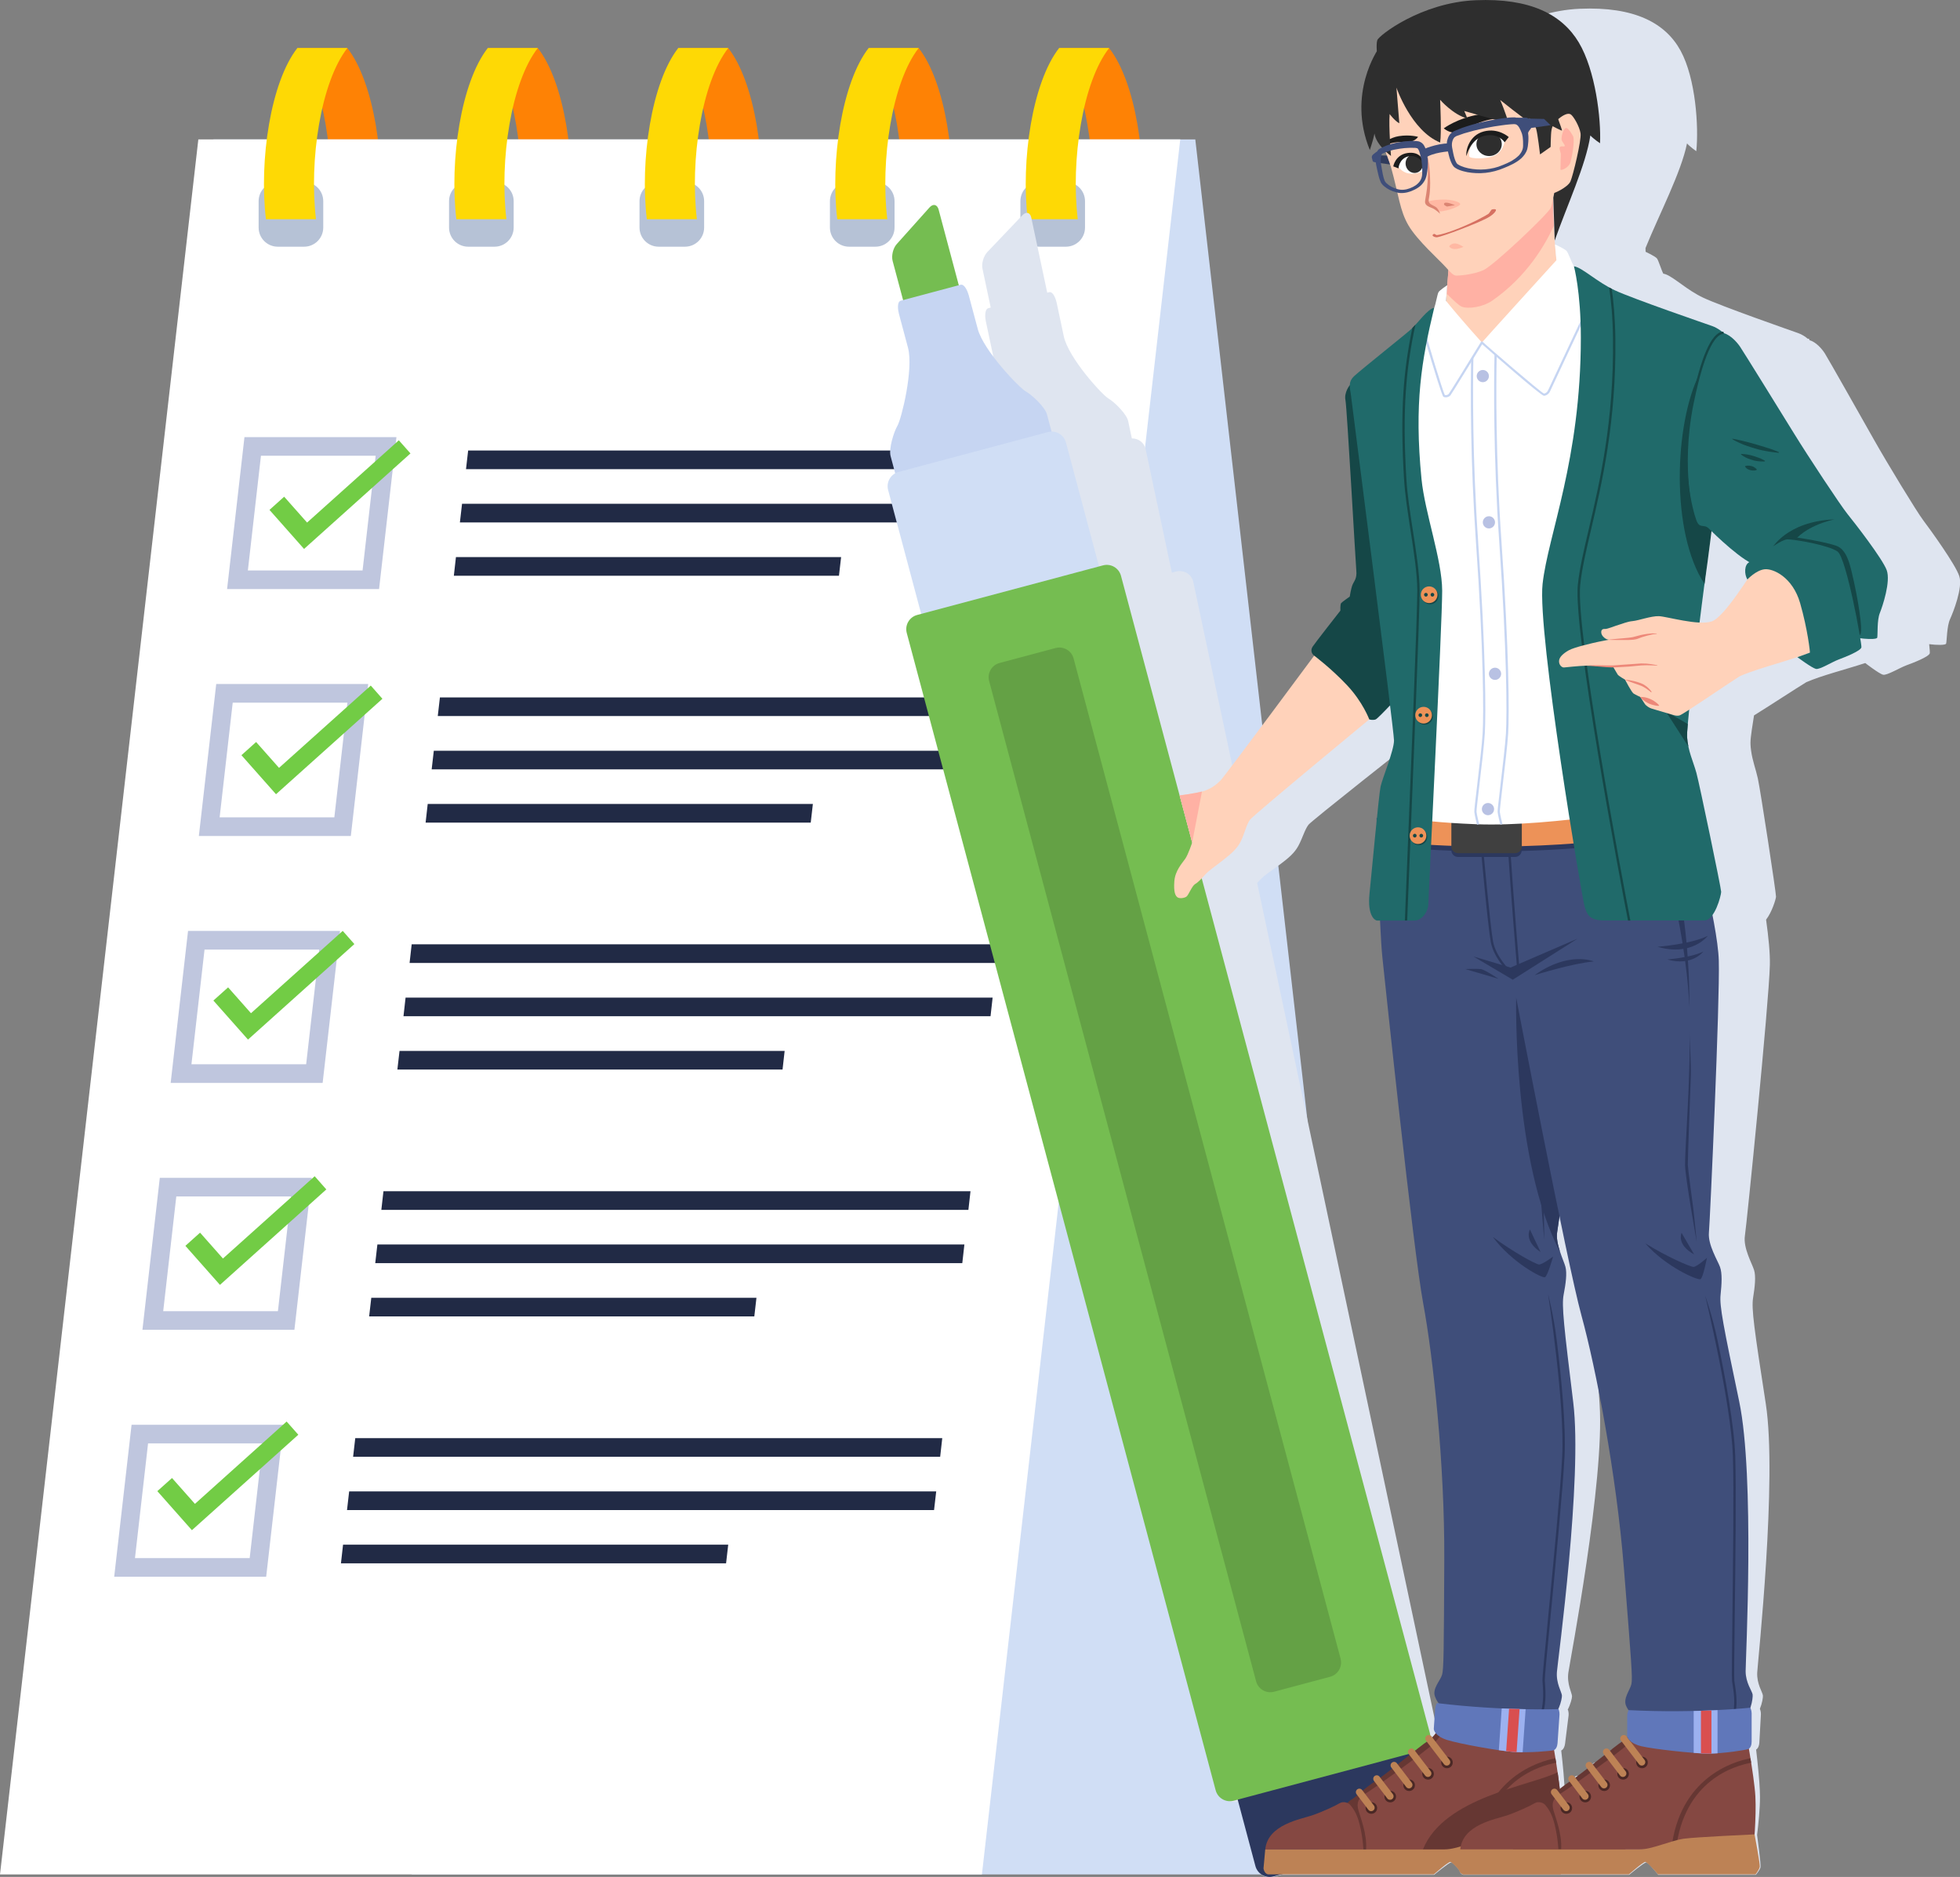 <svg width="778" height="745" viewBox="0 0 778 745" fill="none" xmlns="http://www.w3.org/2000/svg">
<rect x="0" y="0" width="778" height="745" fill="#808080" stroke="none"/>
<g clip-path="url(#clip0_5_484)">
<path d="M130.474 87.008C133.248 63.745 128.625 32.603 117.991 19.047H137.853C148.487 32.603 153.111 63.745 150.337 87.008H130.474Z" fill="#FE8205"/>
<path d="M206.077 87.008C208.851 63.745 204.228 32.603 193.594 19.047H213.456C224.09 32.603 228.714 63.745 225.94 87.008H206.077Z" fill="#FE8205"/>
<path d="M281.662 87.008C284.436 63.745 279.812 32.603 269.178 19.047H289.041C299.675 32.603 304.298 63.745 301.524 87.008H281.662Z" fill="#FE8205"/>
<path d="M357.264 87.008C360.039 63.745 355.415 32.603 344.781 19.047H364.644C375.278 32.603 379.901 63.745 377.127 87.008H357.264Z" fill="#FE8205"/>
<path d="M432.849 87.008C435.623 63.745 431 32.603 420.366 19.047H440.228C450.862 32.603 455.485 63.745 452.711 87.008H432.849Z" fill="#FE8205"/>
<path d="M163.43 744.001H553.189L474.46 55.33H84.702L163.43 744.001Z" fill="#D0DEF5"/>
<path d="M389.758 744.001H0L78.728 55.33H468.487L389.758 744.001Z" fill="white"/>
<path d="M150.466 233.823H90.139L97.037 173.499H157.364L150.466 233.823ZM98.387 226.426H143.919L149.116 180.896H103.584L98.387 226.426Z" fill="#BFC6DE"/>
<path d="M417.998 186.222H184.976L185.826 178.825H418.849L417.998 186.222Z" fill="#212A45"/>
<path d="M415.576 207.359H182.553L183.404 199.962H416.426L415.576 207.359Z" fill="#212A45"/>
<path d="M333.019 228.515H180.149L180.981 221.118H333.87L333.019 228.515Z" fill="#212A45"/>
<path d="M139.259 331.816H78.932L85.83 271.492H146.157L139.259 331.816ZM87.18 324.419H132.712L137.909 278.89H92.377L87.18 324.419Z" fill="#BFC6DE"/>
<path d="M406.791 284.215H173.768L174.619 276.818H407.642L406.791 284.215Z" fill="#212A45"/>
<path d="M404.368 305.371H171.346L172.196 297.974H405.219L404.368 305.371Z" fill="#212A45"/>
<path d="M321.812 326.508H168.941L169.774 319.111H322.662L321.812 326.508Z" fill="#212A45"/>
<path d="M128.07 429.828H67.743L74.641 369.504H134.968L128.07 429.828ZM75.991 422.431H121.523L126.72 376.901H81.188L75.991 422.431Z" fill="#BFC6DE"/>
<path d="M395.584 382.209H162.58L163.412 374.812H396.435L395.584 382.209Z" fill="#212A45"/>
<path d="M393.18 403.364H160.157L160.989 395.967H394.012L393.18 403.364Z" fill="#212A45"/>
<path d="M310.623 424.52H157.734L158.585 417.123H311.455L310.623 424.52Z" fill="#212A45"/>
<path d="M116.863 527.821H56.536L63.434 467.497H123.761L116.863 527.821ZM64.784 520.424H110.316L115.513 474.894H69.981L64.784 520.424Z" fill="#BFC6DE"/>
<path d="M384.395 480.22H151.372L152.205 472.823H385.227L384.395 480.22Z" fill="#212A45"/>
<path d="M381.972 501.358H148.95L149.8 493.961H382.805L381.972 501.358Z" fill="#212A45"/>
<path d="M299.416 522.513H146.527L147.378 515.116H300.266L299.416 522.513Z" fill="#212A45"/>
<path d="M105.655 625.833H45.328L52.227 565.509H112.554L105.655 625.833ZM53.577 618.436H99.109L104.305 572.906H58.773L53.577 618.436Z" fill="#BFC6DE"/>
<path d="M373.188 578.214H140.165L141.016 570.817H374.02L373.188 578.214Z" fill="#212A45"/>
<path d="M370.765 599.369H137.742L138.593 591.972H371.616L370.765 599.369Z" fill="#212A45"/>
<path d="M288.208 620.507H135.338L136.17 613.11H289.059L288.208 620.507Z" fill="#212A45"/>
<path d="M120.691 217.882L106.969 202.385L112.794 197.151L121.893 207.415L158.307 174.757L162.931 179.972L120.691 217.882Z" fill="#72CC45"/>
<path d="M109.558 315.246L95.835 299.749L101.661 294.516L110.76 304.779L147.174 272.121L151.798 277.355L109.558 315.246Z" fill="#72CC45"/>
<path d="M98.443 412.629L84.702 397.132L90.546 391.899L99.626 402.162L136.041 369.486L140.664 374.719L98.443 412.629Z" fill="#72CC45"/>
<path d="M87.309 509.994L73.587 494.497L79.413 489.263L88.493 499.527L124.908 466.869L129.531 472.102L87.309 509.994Z" fill="#72CC45"/>
<path d="M76.176 607.358L62.454 591.861L68.279 586.646L77.378 596.91L113.774 564.233L118.416 569.467L76.176 607.358Z" fill="#72CC45"/>
<path d="M120.709 72.251H110.26C106.062 72.251 102.659 75.654 102.659 79.852V90.319C102.659 94.516 106.062 97.919 110.26 97.919H120.709C124.907 97.919 128.31 94.516 128.31 90.319V79.852C128.31 75.654 124.907 72.251 120.709 72.251Z" fill="#B6C2D6"/>
<path d="M125.425 87.008C122.651 63.745 127.275 32.603 137.909 19.047H118.046C107.412 32.603 102.789 63.745 105.563 87.008H125.425Z" fill="#FED905"/>
<path d="M196.294 72.251H185.845C181.647 72.251 178.244 75.654 178.244 79.852V90.319C178.244 94.516 181.647 97.919 185.845 97.919H196.294C200.492 97.919 203.895 94.516 203.895 90.319V79.852C203.895 75.654 200.492 72.251 196.294 72.251Z" fill="#B6C2D6"/>
<path d="M201.01 87.008C198.236 63.745 202.859 32.603 213.493 19.047H193.631C182.997 32.603 178.373 63.745 181.147 87.008H201.01Z" fill="#FED905"/>
<path d="M271.897 72.251H261.448C257.25 72.251 253.847 75.654 253.847 79.852V90.319C253.847 94.516 257.25 97.919 261.448 97.919H271.897C276.095 97.919 279.498 94.516 279.498 90.319V79.852C279.498 75.654 276.095 72.251 271.897 72.251Z" fill="#B6C2D6"/>
<path d="M276.613 87.008C273.839 63.745 278.462 32.603 289.096 19.047H269.234C258.6 32.603 253.976 63.745 256.75 87.008H276.613Z" fill="#FED905"/>
<path d="M347.481 72.251H337.032C332.834 72.251 329.431 75.654 329.431 79.852V90.319C329.431 94.516 332.834 97.919 337.032 97.919H347.481C351.679 97.919 355.082 94.516 355.082 90.319V79.852C355.082 75.654 351.679 72.251 347.481 72.251Z" fill="#B6C2D6"/>
<path d="M352.197 87.008C349.423 63.745 354.047 32.603 364.681 19.047H344.818C334.184 32.603 329.561 63.745 332.335 87.008H352.197Z" fill="#FED905"/>
<path d="M423.084 72.251H412.635C408.437 72.251 405.034 75.654 405.034 79.852V90.319C405.034 94.516 408.437 97.919 412.635 97.919H423.084C427.282 97.919 430.685 94.516 430.685 90.319V79.852C430.685 75.654 427.282 72.251 423.084 72.251Z" fill="#B6C2D6"/>
<path d="M427.8 87.008C425.026 63.745 429.649 32.603 440.283 19.047H420.421C409.787 32.603 405.164 63.745 407.938 87.008H427.8Z" fill="#FED905"/>
<g style="mix-blend-mode:multiply">
<path d="M777.704 228.663C776.299 224.169 766.072 210.022 763.408 206.509C760.745 202.995 749.039 183.707 744.027 174.831C739.015 165.954 725.681 142.376 724.368 140.305C723.221 138.474 720.743 135.626 718.172 135.016C718.191 134.96 718.246 134.905 718.228 134.831C718.228 134.59 717.987 134.424 717.766 134.443C717.71 134.443 717.655 134.479 717.599 134.479C716.6 133.61 715.213 132.723 713.789 132.223C711.515 131.41 683.071 121.498 675.969 118.113C675.563 117.91 675.137 117.707 674.749 117.503C674.416 117.337 674.102 117.152 673.769 116.967C667.758 113.583 663.135 109.015 660.231 108.627C659.547 107.388 658.363 103.504 657.753 102.635C657.143 101.766 653.222 99.954 653.203 99.935C653.203 99.436 653.185 98.936 653.166 98.456C658.641 84.974 667.296 68.479 669.644 56.921C670.791 58.252 673.325 60.009 673.325 60.009C674.323 50.337 673.121 31.216 667.111 20.157C661.1 9.117 648.783 2.552 627.09 3.477C605.378 4.401 587.865 17.439 587.18 19.27C586.792 20.342 586.736 22.247 586.755 23.652C584.166 27.536 574.919 43.292 581.78 62.691C581.78 62.691 583.389 58.641 583.999 56.181C584.184 58.215 585.368 60.175 586.644 61.729C586.57 61.766 586.441 61.821 586.385 61.858C585.941 62.062 585.701 62.191 585.701 62.191L585.608 62.247L585.534 62.321C585.534 62.321 585.479 62.358 585.386 62.432C585.275 62.543 585.201 62.524 584.906 62.931C584.85 63.005 584.776 63.116 584.721 63.208C584.721 63.208 583.112 64.299 582.834 64.595C582.557 64.891 582.353 65.317 582.427 65.686C582.501 66.056 582.649 66.814 582.723 67.129C582.779 67.351 583.5 67.517 583.925 67.591C583.925 67.942 583.944 68.275 583.999 68.664C584.184 69.81 584.369 71.086 584.647 72.529C584.813 73.25 584.924 73.99 585.22 74.766L585.423 75.358C585.479 75.506 585.423 75.469 585.59 75.746L585.756 75.987C585.941 76.301 586.256 76.653 586.607 76.986C587.976 78.225 589.566 78.983 591.434 79.463C591.545 79.501 591.656 79.501 591.767 79.519C592.729 84.882 593.413 88.599 595.484 92.501C598.665 98.493 606.987 106.167 609.188 108.793C609.632 109.311 610.002 109.755 610.353 110.143L609.281 118.15L609.558 116.079C609.558 116.079 606.395 118.076 605.915 118.872C605.434 119.667 604.546 123.68 603.88 124.993C601.753 125.307 598.388 129.228 595.965 131.78C595.761 131.983 595.577 132.186 595.392 132.371C595.392 132.371 595.373 132.39 595.355 132.408C595.17 132.593 594.985 132.778 594.8 132.945C594.707 133.037 594.596 133.13 594.504 133.222C592.155 135.293 573.384 149.496 570.554 152.029C569.204 153.231 568.742 154.415 568.631 155.617C568.631 155.617 566.153 158.446 566.597 161.516C567.04 164.586 567.022 225.63 567.151 228.867C567.281 232.084 566.005 233.009 565.302 234.544C564.599 236.079 563.971 239.149 563.971 239.149C563.971 239.149 560.845 241.238 560.42 241.719C559.976 242.2 559.957 244.678 559.957 244.678C559.957 244.678 548.935 257.734 548.121 258.936C547.308 260.138 547.4 261.525 548.565 262.468C539.633 273.619 510.246 310.29 508.581 311.862C506.64 313.711 504.716 314.932 502.201 315.857C501.887 315.968 501.498 316.079 501.054 316.208C500.943 316.245 500.814 316.263 500.685 316.3C500.592 316.319 500.5 316.337 500.407 316.374C500.259 316.411 500.13 316.43 499.982 316.467C499.889 316.485 499.797 316.504 499.704 316.522C499.556 316.559 499.408 316.578 499.26 316.615C499.149 316.633 499.057 316.652 498.946 316.67C498.798 316.707 498.632 316.726 498.465 316.763C498.373 316.763 498.262 316.8 498.169 316.818C498.003 316.855 497.855 316.874 497.688 316.911C497.596 316.911 497.485 316.948 497.393 316.966C497.226 317.003 497.06 317.022 496.893 317.059C496.819 317.059 496.745 317.077 496.671 317.096C496.486 317.133 496.301 317.151 496.135 317.188C496.135 317.188 496.135 317.188 496.098 317.188C495.691 317.262 495.284 317.318 494.896 317.373C494.84 317.373 494.785 317.373 494.711 317.392C494.563 317.41 494.415 317.429 494.267 317.466C494.193 317.466 494.119 317.484 494.064 317.503C493.934 317.503 493.823 317.539 493.694 317.558C493.601 317.558 493.527 317.576 493.435 317.595C493.324 317.595 493.231 317.632 493.139 317.632C493.084 317.632 493.028 317.632 492.973 317.65C492.862 317.65 492.751 317.687 492.677 317.687C492.677 317.687 492.64 317.687 492.621 317.687C492.288 317.724 492.103 317.761 492.103 317.761L473.665 230.993C472.999 227.887 469.911 226.037 466.748 226.869L465.158 227.295L454.746 178.307C454.191 175.681 451.879 173.98 449.272 174.017C448.809 171.872 448.18 168.876 447.829 167.193C447.237 164.382 442.54 159.685 439.932 158.132C437.343 156.578 424.083 142.006 422.252 133.462C420.44 124.919 419.681 121.405 419.422 120.111C419.145 118.816 418.072 115.543 416.408 115.987C416.242 116.024 416.001 116.098 415.687 116.172L409.343 86.324C408.899 84.272 407.309 83.883 405.792 85.474L391.941 100.009C390.424 101.599 389.536 104.595 389.98 106.648L393.254 122.071C392.865 122.182 392.532 122.256 392.347 122.311C390.683 122.755 391.034 126.213 391.312 127.508C391.589 128.802 392.329 132.316 394.141 140.859C395.954 149.403 389.962 169.024 388.26 171.705C386.559 174.368 384.247 180.915 384.839 183.726C385.19 185.409 385.838 188.423 386.281 190.55C383.933 191.826 382.564 194.489 383.119 197.115L393.531 246.102L391.941 246.527C388.778 247.359 386.744 250.54 387.391 253.647L484.521 710.899C485.187 714.006 488.275 715.855 491.456 715.023L493.047 714.598L498.613 740.821C499.279 743.927 502.367 745.777 505.53 744.945L508.544 744.149H569.26C569.26 744.149 575.196 739.212 576.065 739.212C576.565 739.212 578.081 740.858 579.265 742.263C579.413 742.873 579.801 743.872 580.763 744.094C580.8 744.131 580.818 744.149 580.818 744.149H646.675C646.675 744.149 652.612 739.212 653.481 739.212C654.35 739.212 658.234 744.149 658.234 744.149H696.978C696.978 744.149 698.606 742.152 698.828 741.117C699.031 740.081 697.459 728.338 697.459 728.338C697.996 723.937 698.606 717.908 698.606 713.266C698.606 709.993 698.199 704.945 697.681 700.026C697.626 699.434 697.552 698.824 697.496 698.232C697.348 696.937 697.219 695.661 697.071 694.441C697.885 693.941 698.291 692.813 698.347 691.704C698.421 690.483 698.92 681.496 698.976 680.423C699.031 679.351 698.569 678.26 698.569 678.26C699.457 676.114 699.845 673.71 699.771 672.989C699.623 671.602 697.256 668.384 697.515 663.78C697.774 659.175 705.504 586.924 700.918 557.243C696.331 527.562 695.166 519.499 695.869 515.135C696.572 510.771 697.034 506.628 696.257 504.095C695.48 501.561 691.893 495.348 692.614 490.521C693.354 485.694 702.12 398.704 702.527 383.059C702.656 378.473 701.99 371.945 701.029 365.029C703.377 362.015 704.912 356.874 704.968 355.912C705.042 354.525 698.772 313.564 697.755 308.977C696.96 305.353 695.628 301.987 695.092 298.03C695.037 297.586 694.963 297.142 694.926 296.661C694.87 296.032 694.833 295.385 694.833 294.701C694.833 294.516 694.833 294.257 694.87 293.943C694.87 293.906 694.87 293.85 694.87 293.813C694.889 293.517 694.926 293.203 694.963 292.815C694.963 292.778 694.963 292.759 694.963 292.722C695.055 291.872 695.203 290.817 695.369 289.597C695.591 287.988 695.887 286.083 696.239 283.957C702.138 280.314 712.828 273.305 716.989 270.771C722.74 268.219 732.598 265.723 740.494 263.134C740.439 263.152 740.384 263.171 740.384 263.171C740.384 263.171 745.95 267.48 747.485 267.812C749.002 268.145 754.032 265.076 756.714 264.077C759.414 263.097 765.72 260.674 766.016 259.25C766.072 258.991 765.979 257.66 765.757 255.681C768.753 256.069 772.341 256.143 772.507 255.422C772.785 254.22 772.785 248.524 774.042 245.769C775.3 243.032 779.147 233.268 777.741 228.774L777.704 228.663ZM648.746 689.485C648.321 688.874 647.452 688.764 646.823 689.226C646.194 689.688 646.028 690.557 646.453 691.168L646.749 691.593C645.528 692.425 643.809 693.683 641.83 695.162L641.571 694.792C641.145 694.182 640.276 694.071 639.647 694.533C639.019 694.996 638.852 695.865 639.278 696.475L639.573 696.882C638.001 698.065 636.355 699.323 634.728 700.543L634.414 700.081C633.988 699.471 633.119 699.36 632.49 699.822C631.843 700.284 631.695 701.154 632.12 701.764L632.453 702.245C630.659 703.576 628.958 704.815 627.534 705.795L627.238 705.37C626.813 704.76 625.943 704.649 625.315 705.111C624.686 705.573 624.519 706.443 624.945 707.053L625.167 707.386C623.613 708.403 622.263 709.383 621.08 710.289C621.08 709.845 621.043 709.401 621.006 708.921C621.006 708.884 621.006 708.847 621.006 708.791C620.913 707.201 620.765 705.481 620.617 703.687C620.617 703.687 620.617 703.687 620.617 703.669C620.358 700.71 620.025 697.603 619.711 694.811C620.599 694.385 621.098 693.257 621.228 692.129C621.375 690.909 622.504 681.958 622.633 680.886C622.763 679.813 622.393 678.685 622.393 678.685C622.393 678.685 622.337 678.685 622.245 678.685C623.373 676.558 624.02 674.025 624.002 673.285C623.965 671.898 621.893 668.458 622.541 663.872C623.188 659.286 636.984 587.59 634.95 557.502C632.916 527.396 632.435 519.24 633.507 514.913C634.58 510.604 635.394 506.48 634.821 503.891C634.562 502.652 633.729 500.507 633.064 498.103C632.99 497.881 632.934 497.641 632.879 497.4C632.768 496.938 632.657 496.476 632.546 496.013C632.509 495.865 632.49 495.717 632.453 495.569C632.361 495.033 632.268 494.478 632.213 493.942C632.213 493.85 632.213 493.776 632.194 493.683C632.139 493.091 632.12 492.5 632.139 491.926C632.139 491.889 632.139 491.852 632.139 491.797C632.157 491.187 632.231 490.595 632.361 490.022C632.398 489.911 632.435 489.744 632.472 489.541C632.472 489.504 632.472 489.485 632.472 489.448C632.509 489.245 632.564 488.986 632.62 488.69C632.62 488.653 632.62 488.616 632.638 488.579C632.768 487.95 632.916 487.174 633.101 486.231C633.101 486.157 633.119 486.101 633.138 486.027C633.23 485.546 633.341 485.029 633.434 484.474C633.47 484.307 633.507 484.122 633.544 483.938C636.208 501.543 638.63 516.448 640.091 523.087C644.696 544.021 650.466 585.666 651.41 622.948C652.334 660.229 652.445 666.443 651.853 668.736C651.262 671.029 648.062 674.487 649.283 677.483C649.542 678.093 649.819 678.629 650.133 679.11C650.133 679.11 649.542 680.257 649.468 681.403C649.412 682.55 649.061 688.69 649.024 689.3C649.024 689.411 649.042 689.559 649.098 689.762C649.061 689.799 649.024 689.836 649.005 689.855L648.746 689.503V689.485ZM653.425 106.093C653.333 104.04 653.259 102.043 653.203 100.138L653.425 106.093ZM586.404 64.41C586.404 64.41 586.441 64.392 586.422 64.355C586.33 64.336 586.607 64.151 586.662 64.096C586.662 64.096 586.663 64.096 586.681 64.096C586.755 64.078 586.903 64.004 587.236 63.874C587.458 63.8 587.717 63.689 588.013 63.56C588.124 64.004 588.253 64.447 588.382 64.891L586.219 64.836C586.219 64.836 586.237 64.743 586.256 64.725C586.293 64.614 586.348 64.521 586.385 64.429L586.404 64.41ZM587.772 75.894L587.439 75.561C587.328 75.432 587.236 75.229 587.125 75.081L586.977 74.84C587.051 74.951 586.958 74.729 586.94 74.674L586.792 74.174C586.57 73.527 586.478 72.788 586.367 72.122C586.163 70.753 586.034 69.44 585.923 68.312C585.923 68.164 585.923 68.035 585.923 67.887L589.492 68.405L589.381 67.998C589.492 68.368 589.603 68.719 589.732 69.089C590.509 72.529 591.046 75.451 591.489 77.984C590.047 77.54 588.678 76.763 587.791 75.876L587.772 75.894ZM507.638 343.448C511.411 340.618 513.76 338.695 515.387 335.699C517.015 332.704 517.902 329.264 519.4 327.341C520.676 325.713 557.997 296.31 569.001 287.655C569.001 287.655 570.369 288.081 571.553 287.655C572.071 287.47 574.734 284.918 577.545 282.126C578.063 290.059 578.377 295.219 578.322 295.958C578.1 299.879 572.866 310.919 571.997 314.137C571.664 315.339 570.832 320.332 569.852 326.582H569.741C569.741 326.582 569.741 326.915 569.704 327.47C568.076 337.771 566.097 351.011 565.247 356.467C563.823 365.436 566.967 367.082 567.651 367.082H568.871C568.816 373.203 568.834 378.455 568.964 381.377C569.5 392.324 574.752 496.938 577.545 518.297C580.338 539.638 582.538 581.82 580.282 619.231C578.044 656.623 577.619 662.855 576.842 665.111C576.066 667.367 572.589 670.548 573.55 673.655C573.902 674.764 574.327 675.671 574.919 676.392C574.678 676.355 574.42 676.336 574.179 676.299C574.179 676.299 573.513 677.391 573.365 678.537C573.217 679.684 572.459 685.805 572.385 686.415C572.348 686.711 572.478 687.395 573.069 688.19C572.589 688.764 572.089 689.318 571.571 689.818L571.313 689.466C571.183 689.281 571.017 689.17 570.832 689.078C570.832 688.763 570.795 688.468 570.739 688.172L499.002 350.438C499.501 349.939 500.019 349.421 500.537 348.866C502.09 347.257 503.847 346.259 507.62 343.411L507.638 343.448ZM707.076 248.95C705.8 249.375 704.117 249.468 702.249 249.394C703.821 240.813 705.023 234.433 705.06 234.156C705.597 231.382 706.151 228.608 706.669 225.852C706.706 225.612 706.762 225.39 706.799 225.15C707.316 222.394 707.834 219.639 708.334 216.939C708.556 215.737 708.777 214.535 708.999 213.314C708.999 213.296 708.999 213.277 708.999 213.259C711.718 216.051 718.357 222.616 723.351 225.519C721.205 226.463 721.039 230.309 722.167 232.343C717.766 238.353 710.886 247.692 707.058 248.95H707.076ZM745.136 261.358C745.136 261.358 745.321 261.284 745.395 261.247C745.395 261.247 745.284 261.303 745.136 261.358Z" fill="#DFE5F0"/>
</g>
<path d="M378.717 121.313C380.789 120.758 382.028 118.613 381.473 116.541L372.577 83.199C372.023 81.128 370.414 80.74 368.971 82.33L355.914 96.921C354.49 98.511 353.769 101.525 354.324 103.597L359.354 122.422C359.909 124.493 362.054 125.732 364.126 125.178L378.717 121.276V121.313Z" fill="#75BD51"/>
<path d="M407.161 155.358C404.479 153.804 390.406 139.158 388.112 130.578C385.819 121.997 384.876 118.465 384.525 117.17C384.173 115.876 382.916 112.584 381.27 113.028C379.624 113.472 369.415 116.19 369.415 116.19C369.415 116.19 359.206 118.909 357.56 119.352C355.915 119.796 356.469 123.273 356.821 124.567C357.172 125.862 358.115 129.394 360.409 137.975C362.702 146.555 357.801 166.269 356.247 168.95C354.694 171.631 352.752 178.196 353.51 181.026C354.269 183.855 356.007 190.365 356.007 190.365L387.04 182.08L418.072 173.795C418.072 173.795 416.334 167.286 415.576 164.456C414.817 161.627 409.861 156.911 407.18 155.358H407.161Z" fill="#C6D5F2"/>
<path d="M437.435 229.292C438.268 232.417 436.418 235.616 433.293 236.449L374.001 252.278C370.876 253.111 367.677 251.261 366.844 248.136L352.53 194.489C351.698 191.363 353.547 188.164 356.673 187.332L415.964 171.502C419.09 170.67 422.289 172.519 423.121 175.644L437.435 229.292Z" fill="#D0DEF5"/>
<path d="M568.908 721.81C569.741 724.935 567.891 728.135 564.766 728.967L505.474 744.797C502.349 745.629 499.15 743.78 498.317 740.654L484.003 687.007C483.171 683.881 485.02 680.682 488.146 679.85L547.437 664.02C550.562 663.188 553.762 665.037 554.594 668.163L568.908 721.81Z" fill="#2C385E"/>
<path d="M567.577 687.894C568.409 691.02 566.56 694.219 563.434 695.051L489.699 714.727C486.574 715.56 483.374 713.71 482.542 710.585L359.928 251.243C359.095 248.118 360.945 244.918 364.07 244.086L437.805 224.41C440.931 223.578 444.13 225.427 444.963 228.552L567.577 687.894Z" fill="#75BD51"/>
<path d="M532.124 658.38C532.956 661.505 531.107 664.704 527.981 665.537L505.752 671.473C502.626 672.305 499.427 670.456 498.595 667.33L392.625 270.309C391.793 267.184 393.642 263.984 396.767 263.152L418.997 257.216C422.123 256.384 425.322 258.233 426.154 261.358L532.143 658.38H532.124Z" fill="#64A145"/>
<path d="M472.611 332.149L473.221 334.405C473.221 334.405 471.686 339.121 470.447 340.896C469.208 342.671 466.434 345.593 466.138 349.828C465.824 354.063 466.526 355.524 467.377 356.152C468.228 356.763 470.225 356.467 471.002 355.838C471.779 355.228 473.166 351.603 474.386 350.9C475.625 350.198 477.012 348.663 478.473 347.054C479.934 345.445 481.636 344.428 485.261 341.58C488.885 338.732 491.123 336.809 492.584 333.795C494.045 330.78 494.748 327.322 496.135 325.399C497.522 323.476 546.438 283.124 546.438 283.124L524.042 257.013C524.042 257.013 486.278 307.979 484.428 309.828C482.579 311.677 480.73 312.916 478.27 313.841C475.81 314.766 468.265 315.727 468.265 315.727L472.648 332.13L472.611 332.149Z" fill="#FFD2BA"/>
<path d="M521.638 260.23C521.638 260.23 528.333 265.223 534.658 271.936C540.983 278.649 543.516 285.547 543.516 285.547C543.516 285.547 544.903 285.991 546.068 285.547C547.215 285.103 558.552 272.713 558.792 272.399C559.033 272.084 561.751 272.935 563.083 272.01C564.414 271.086 576.066 261.118 576.14 254.054C576.214 246.971 570.998 166.065 570.998 166.065L535.767 152.898C535.767 152.898 533.437 155.746 534.066 158.834C534.676 161.923 538.079 223.245 538.375 226.481C538.689 229.717 537.45 230.642 536.84 232.177C536.23 233.712 535.767 236.8 535.767 236.8C535.767 236.8 532.771 238.89 532.346 239.389C531.939 239.87 532.05 242.366 532.05 242.366C532.05 242.366 521.768 255.478 521.009 256.698C520.251 257.919 520.436 259.306 521.657 260.249L521.638 260.23Z" fill="#154747"/>
<path d="M468.228 315.727L472.611 332.13L473.221 334.386L477.105 314.174C474.016 314.987 468.228 315.709 468.228 315.709V315.727Z" fill="#FFB1A4"/>
<path d="M523.154 734.089H567.762L577.36 685.731C577.36 685.731 576.787 681.884 575.159 681.533C573.532 681.181 570.776 688.357 566.948 690.89C563.12 693.424 551.469 703.262 546.253 706.72C541.038 710.178 538.042 713.414 536.544 714.228C535.046 715.042 533.659 716.891 532.956 718.5C532.253 720.109 523.136 734.071 523.136 734.071L523.154 734.089Z" fill="#663733"/>
<path d="M577.434 684.788C574.346 684.788 571.886 689.096 569.426 691.722C566.966 694.348 545.625 709.753 542.259 711.75C538.911 713.747 538.449 715.763 539.207 718.537C539.984 721.311 542.684 727.931 542.259 734.108H618.583C618.583 734.108 619.822 721.311 619.36 712.989C618.897 704.667 615.124 684.788 615.124 684.788H577.452H577.434Z" fill="#854842"/>
<path d="M564.821 734.089H618.601C618.601 734.089 619.84 721.292 619.378 712.971C619.249 710.53 618.823 707.09 618.287 703.447C607.597 708.791 573.143 713.303 564.821 734.071V734.089Z" fill="#663733"/>
<path d="M617.418 697.88C610.741 699.156 589.252 705.481 585.997 734.089H587.864C591.082 706.498 611.407 700.784 617.695 699.674C617.603 699.064 617.51 698.472 617.399 697.88H617.418Z" fill="#663733"/>
<path d="M541.186 734.089C541.186 734.089 541.001 729.392 539.706 724.196C538.412 718.999 536.673 717.372 535.989 716.447C535.305 715.523 533.215 714.82 531.717 715.744C530.219 716.669 525.096 719.092 520.713 720.59C516.33 722.088 503.163 724.177 502.238 734.071H541.186V734.089Z" fill="#854842"/>
<path d="M576.657 699.545C576.657 700.821 575.64 701.838 574.364 701.838C573.088 701.838 572.071 700.821 572.071 699.545C572.071 698.269 573.088 697.252 574.364 697.252C575.64 697.252 576.657 698.269 576.657 699.545Z" fill="#4A2825"/>
<path d="M575.381 698.565C575.843 699.175 575.733 700.044 575.122 700.506C574.512 700.969 573.643 700.858 573.18 700.248L566.023 690.89C565.561 690.28 565.672 689.411 566.282 688.948C566.892 688.486 567.762 688.597 568.224 689.207L575.381 698.565Z" fill="#BD8255"/>
<path d="M569.149 704.057C569.149 705.333 568.132 706.35 566.856 706.35C565.579 706.35 564.562 705.333 564.562 704.057C564.562 702.781 565.579 701.764 566.856 701.764C568.132 701.764 569.149 702.781 569.149 704.057Z" fill="#4A2825"/>
<path d="M567.891 703.077C568.353 703.687 568.242 704.556 567.632 705.019C567.022 705.481 566.153 705.37 565.69 704.76L559.162 696.216C558.7 695.606 558.811 694.737 559.421 694.274C560.031 693.812 560.9 693.923 561.363 694.533L567.891 703.077Z" fill="#BD8255"/>
<path d="M561.64 708.588C561.64 709.864 560.623 710.881 559.347 710.881C558.071 710.881 557.054 709.864 557.054 708.588C557.054 707.312 558.071 706.295 559.347 706.295C560.623 706.295 561.64 707.312 561.64 708.588Z" fill="#4A2825"/>
<path d="M560.383 707.608C560.845 708.218 560.734 709.087 560.124 709.549C559.513 710.012 558.644 709.901 558.182 709.29L552.264 701.542C551.801 700.932 551.912 700.063 552.523 699.6C553.133 699.138 554.002 699.249 554.465 699.859L560.383 707.608Z" fill="#BD8255"/>
<path d="M554.132 713.1C554.132 714.376 553.115 715.393 551.838 715.393C550.562 715.393 549.545 714.376 549.545 713.1C549.545 711.824 550.581 710.807 551.838 710.807C553.096 710.807 554.132 711.824 554.132 713.1Z" fill="#4A2825"/>
<path d="M552.874 712.138C553.336 712.749 553.225 713.618 552.615 714.08C552.005 714.542 551.136 714.431 550.673 713.821L545.384 706.868C544.922 706.258 545.033 705.388 545.643 704.926C546.253 704.464 547.122 704.575 547.585 705.185L552.874 712.138Z" fill="#BD8255"/>
<path d="M546.642 717.631C546.642 718.907 545.624 719.924 544.348 719.924C543.072 719.924 542.055 718.907 542.055 717.631C542.055 716.355 543.091 715.338 544.348 715.338C545.606 715.338 546.642 716.355 546.642 717.631Z" fill="#4A2825"/>
<path d="M545.366 716.651C545.828 717.261 545.717 718.13 545.107 718.592C544.496 719.055 543.627 718.944 543.165 718.333L538.486 712.175C538.024 711.565 538.134 710.696 538.745 710.234C539.355 709.771 540.224 709.882 540.687 710.493L545.366 716.651Z" fill="#BD8255"/>
<path d="M502.219 734.089L501.535 741.634C501.535 741.634 501.887 743.983 503.606 743.983H569.149C569.149 743.983 574.789 739.027 575.677 739.027C576.565 739.027 580.707 743.983 580.707 743.983H619.452C619.452 743.983 620.969 741.967 621.117 740.932C621.264 739.896 619.045 728.098 619.045 728.098C619.045 728.098 595.502 729.152 590.768 729.836C586.034 730.52 578.174 734.071 573.439 734.071H502.238L502.219 734.089Z" fill="#BD8255"/>
<path d="M600.551 734.089H645.159L654.757 685.731C654.757 685.731 654.184 681.884 652.556 681.533C650.929 681.181 648.173 688.357 644.345 690.89C640.517 693.424 628.866 703.262 623.65 706.72C618.435 710.178 615.439 713.414 613.941 714.228C612.443 715.042 611.056 716.891 610.353 718.5C609.65 720.109 600.533 734.071 600.533 734.071L600.551 734.089Z" fill="#663733"/>
<path d="M654.849 684.788C651.761 684.788 649.301 689.096 646.842 691.722C644.382 694.348 623.04 709.753 619.674 711.75C616.327 713.747 615.864 715.763 616.623 718.537C617.399 721.311 620.099 727.931 619.674 734.108H695.998C695.998 734.108 697.237 721.311 696.775 712.989C696.313 704.667 692.54 684.788 692.54 684.788H654.868H654.849Z" fill="#854842"/>
<path d="M694.815 697.88C688.138 699.156 666.648 705.481 663.394 734.089H665.261C668.479 706.498 688.786 700.784 695.092 699.674C695 699.064 694.907 698.472 694.815 697.88Z" fill="#663733"/>
<path d="M618.583 734.089C618.583 734.089 618.398 729.392 617.103 724.196C615.809 718.999 614.07 717.372 613.386 716.447C612.702 715.523 610.612 714.82 609.114 715.744C607.616 716.669 602.493 719.092 598.11 720.59C593.727 722.088 580.56 724.177 579.635 734.071H618.583V734.089Z" fill="#854842"/>
<path d="M654.073 699.545C654.073 700.821 653.056 701.838 651.779 701.838C650.503 701.838 649.486 700.821 649.486 699.545C649.486 698.269 650.522 697.252 651.779 697.252C653.037 697.252 654.073 698.269 654.073 699.545Z" fill="#4A2825"/>
<path d="M652.797 698.565C653.259 699.175 653.148 700.044 652.538 700.506C651.927 700.969 651.058 700.858 650.596 700.248L643.439 690.89C642.976 690.28 643.087 689.411 643.698 688.948C644.308 688.486 645.177 688.597 645.639 689.207L652.797 698.565Z" fill="#BD8255"/>
<path d="M646.564 704.057C646.564 705.333 645.547 706.35 644.271 706.35C642.995 706.35 641.978 705.333 641.978 704.057C641.978 702.781 643.013 701.764 644.271 701.764C645.528 701.764 646.564 702.781 646.564 704.057Z" fill="#4A2825"/>
<path d="M645.288 703.077C645.75 703.687 645.639 704.556 645.029 705.019C644.419 705.481 643.55 705.37 643.087 704.76L636.559 696.216C636.097 695.606 636.208 694.737 636.818 694.274C637.428 693.812 638.297 693.923 638.76 694.533L645.288 703.077Z" fill="#BD8255"/>
<path d="M639.056 708.588C639.056 709.864 638.039 710.881 636.762 710.881C635.486 710.881 634.469 709.864 634.469 708.588C634.469 707.312 635.486 706.295 636.762 706.295C638.039 706.295 639.056 707.312 639.056 708.588Z" fill="#4A2825"/>
<path d="M637.798 707.608C638.26 708.218 638.15 709.087 637.539 709.549C636.929 710.012 636.06 709.901 635.597 709.29L629.679 701.542C629.217 700.932 629.328 700.063 629.938 699.6C630.549 699.138 631.418 699.249 631.88 699.859L637.798 707.608Z" fill="#BD8255"/>
<path d="M631.547 713.1C631.547 714.376 630.53 715.393 629.254 715.393C627.978 715.393 626.961 714.376 626.961 713.1C626.961 711.824 627.978 710.807 629.254 710.807C630.53 710.807 631.547 711.824 631.547 713.1Z" fill="#4A2825"/>
<path d="M630.29 712.138C630.752 712.749 630.641 713.618 630.031 714.08C629.42 714.542 628.551 714.431 628.089 713.821L622.8 706.868C622.337 706.258 622.448 705.388 623.058 704.926C623.669 704.464 624.538 704.575 625 705.185L630.29 712.138Z" fill="#BD8255"/>
<path d="M624.039 717.631C624.039 718.907 623.022 719.924 621.745 719.924C620.469 719.924 619.452 718.907 619.452 717.631C619.452 716.355 620.469 715.338 621.745 715.338C623.022 715.338 624.039 716.355 624.039 717.631Z" fill="#4A2825"/>
<path d="M622.781 716.651C623.243 717.261 623.132 718.13 622.522 718.592C621.912 719.055 621.043 718.944 620.58 718.333L615.901 712.175C615.439 711.565 615.55 710.696 616.16 710.234C616.771 709.771 617.64 709.882 618.102 710.493L622.781 716.651Z" fill="#BD8255"/>
<path d="M579.635 734.089L578.951 741.634C578.951 741.634 579.302 743.983 581.022 743.983H646.564C646.564 743.983 652.223 739.027 653.093 739.027C653.962 739.027 658.123 743.983 658.123 743.983H696.867C696.867 743.983 698.384 741.967 698.532 740.932C698.68 739.896 696.461 728.098 696.461 728.098C696.461 728.098 672.918 729.152 668.183 729.836C663.449 730.52 655.589 734.071 650.855 734.071H579.653L579.635 734.089Z" fill="#BD8255"/>
<path d="M546.401 324.659C546.401 324.659 547.529 368.727 548.695 379.731C549.86 390.734 560.919 495.828 564.914 517.28C568.908 538.732 573.439 581.099 573.291 618.676C573.125 656.235 573.07 662.504 572.404 664.76C571.756 667.016 568.465 670.234 569.593 673.341C570.721 676.447 572.441 677.982 576.139 678.297C579.82 678.611 611.389 681.274 614.847 681.57C618.305 681.866 620.099 674.358 619.988 672.952C619.877 671.547 617.603 668.107 618.01 663.502C618.398 658.898 628.2 586.887 624.482 556.633C620.784 526.397 619.84 518.186 620.673 513.859C621.505 509.532 622.078 505.389 621.375 502.782C620.673 500.174 617.288 493.609 618.139 488.82C619.008 484.011 630.29 397.28 631.159 381.58C632.028 365.88 624.667 326.804 624.667 326.804L546.438 324.641L546.401 324.659Z" fill="#3F4E7A"/>
<path d="M629.79 395.967H601.828C601.828 395.967 600.311 460.932 619.267 496.956C618.38 494.293 617.677 491.316 618.121 488.82C618.842 484.881 626.572 425.704 629.79 395.967Z" fill="#2C385E"/>
<path d="M617.103 408.616C616.327 424.946 611.222 456.069 610.926 461.45C610.631 466.832 612.979 492.093 612.979 492.093C612.979 492.093 612.85 481.182 612.739 478.556C612.609 475.93 611.962 463.059 612.055 461.339C612.147 459.601 615.698 430.382 616.216 426.425C616.734 422.467 617.122 408.616 617.122 408.616H617.103Z" fill="#2C385E"/>
<path d="M616.475 498.769C616.475 498.769 612.147 502.005 610.871 501.894C609.595 501.783 600.829 497.104 592.544 490.946C600.034 501.099 612.147 507.442 613.238 506.961C614.329 506.48 616.475 498.769 616.475 498.769Z" fill="#2C385E"/>
<path d="M611.518 496.956L607.283 488.006C607.283 488.006 604.713 492.426 611.518 496.956Z" fill="#2C385E"/>
<path d="M612.646 679.48L611.759 679.24C612.85 675.19 612.535 670.715 612.332 668.052C612.295 667.626 612.276 667.238 612.258 666.905C612.202 665.962 613.035 657.326 614.496 642.106C616.567 620.581 619.434 591.122 620.099 578.084C621.191 557.132 614.57 514.118 614.496 513.674C614.496 513.674 616.641 521.57 617.954 532.167C619.73 546.554 621.653 566.008 621.024 578.121C620.34 591.177 617.492 620.655 615.42 642.18C614.144 655.44 613.127 665.925 613.183 666.831C613.183 667.164 613.238 667.534 613.257 667.959C613.46 670.696 613.793 675.264 612.646 679.462V679.48Z" fill="#2C385E"/>
<path d="M570.351 675.985C570.351 675.985 569.741 677.095 569.667 678.241C569.593 679.388 569.167 685.546 569.13 686.156C569.093 686.766 569.778 689.133 574.383 690.613C578.988 692.092 594.855 694.959 600.847 695.384C606.839 695.791 615.624 695.014 616.66 694.7C617.677 694.385 618.158 693.109 618.25 691.87C618.324 690.65 618.953 681.644 619.027 680.571C619.101 679.499 618.657 678.371 618.657 678.371C618.657 678.371 597.186 679.221 570.369 675.985H570.351Z" fill="#6077BA"/>
<path d="M594.948 694.681C597.296 695.014 599.368 695.273 600.847 695.384C601.957 695.458 603.159 695.495 604.398 695.495L605.582 678.408C602.771 678.352 599.59 678.26 596.094 678.093L594.948 694.681Z" fill="#9CB1F0"/>
<path d="M597.851 695.069C598.998 695.217 600.015 695.31 600.847 695.384C601.217 695.402 601.606 695.439 601.994 695.439L603.178 678.352C601.864 678.315 600.477 678.278 599.016 678.223L597.851 695.069Z" fill="#D94F4F"/>
<path d="M593.061 331.686C593.061 331.686 597.907 375.496 599.978 386.37C602.049 397.243 621.949 501.025 627.719 522.07C633.489 543.114 641.589 584.945 644.585 622.393C647.581 659.841 648.062 666.073 647.581 668.403C647.1 670.733 644.104 674.173 645.51 677.187C646.916 680.201 648.746 681.588 652.445 681.588H691.282C694.759 681.588 695.906 673.969 695.684 672.564C695.462 671.158 692.91 667.941 692.91 663.317C692.91 658.694 696.609 586.11 690.358 556.281C684.107 526.452 682.498 518.371 682.96 513.97C683.422 509.568 683.663 505.426 682.738 502.874C681.813 500.322 677.893 494.09 678.337 489.226C678.78 484.363 682.738 396.984 682.257 381.266C681.776 365.547 671.161 327.23 671.161 327.23L593.024 331.668L593.061 331.686Z" fill="#3F4E7A"/>
<path d="M670.588 409.393C671.179 425.722 668.72 457.16 668.868 462.56C669.016 467.96 673.491 492.925 673.491 492.925C673.491 492.925 672.456 482.051 672.104 479.462C671.753 476.855 670.033 464.095 669.959 462.356C669.903 460.618 670.995 431.215 671.161 427.22C671.346 423.226 670.569 409.393 670.569 409.393H670.588Z" fill="#2C385E"/>
<path d="M677.541 499.268C677.541 499.268 673.491 502.856 672.234 502.856C670.976 502.856 661.84 498.935 653.055 493.498C661.378 502.967 673.972 508.292 675.008 507.719C676.043 507.146 677.541 499.286 677.541 499.286V499.268Z" fill="#2C385E"/>
<path d="M672.456 497.881L667.481 489.337C667.481 489.337 665.28 493.961 672.456 497.881Z" fill="#2C385E"/>
<path d="M688.952 679.665L688.046 679.499C688.804 675.375 688.101 670.936 687.676 668.292C687.602 667.867 687.547 667.497 687.51 667.164C687.38 666.239 687.473 657.548 687.657 642.273C687.916 620.655 688.286 591.048 687.861 578.01C687.177 557.039 676.95 514.728 676.857 514.303C676.857 514.303 679.668 521.996 681.85 532.444C684.828 546.628 688.397 565.842 688.786 577.973C689.211 591.029 688.86 620.655 688.582 642.291C688.416 655.624 688.305 666.147 688.416 667.035C688.471 667.349 688.527 667.737 688.582 668.144C689.008 670.844 689.729 675.375 688.952 679.665Z" fill="#2C385E"/>
<path d="M646.435 678.777C646.435 678.777 645.898 679.924 645.898 681.071V689.004C645.898 689.614 646.749 691.926 651.446 693.091C656.144 694.237 672.178 696.013 678.189 696.013C684.199 696.013 692.91 694.626 693.908 694.237C694.907 693.849 695.295 692.536 695.295 691.315V679.998C695.295 678.925 694.778 677.816 694.778 677.816C694.778 677.816 673.417 680.146 646.435 678.777Z" fill="#6077BA"/>
<path d="M672.271 695.754C674.638 695.939 676.728 696.05 678.207 696.05C679.317 696.05 680.519 695.994 681.758 695.92V678.777C678.947 678.925 675.766 679.036 672.289 679.129V695.754H672.271Z" fill="#9CB1F0"/>
<path d="M675.193 695.939C676.339 695.994 677.375 696.031 678.189 696.031C678.558 696.031 678.947 696.031 679.335 696.031V678.907C678.022 678.962 676.635 679.018 675.174 679.055V695.957L675.193 695.939Z" fill="#D94F4F"/>
<path d="M584.887 379.657L599.59 384.04L626.202 372.556L600.477 388.866L584.887 379.657Z" fill="#2C385E"/>
<path d="M600.034 387.165L599.701 386.869C599.423 386.61 592.987 380.674 591.748 373.887C590.528 367.248 587.772 336.365 587.735 336.051L588.66 335.977C588.697 336.291 591.452 367.119 592.654 373.721C593.69 379.342 598.683 384.576 599.997 385.87L602.123 383.688C601.901 381.118 599.775 355.579 598.369 334.22L599.294 334.164C600.755 356.559 603.03 383.559 603.067 383.818V384.021L600.034 387.146V387.165Z" fill="#2C385E"/>
<path d="M609.151 387.054C609.151 387.054 624.187 382.32 632.657 381.617C632.657 381.617 622.818 377.345 609.151 387.054Z" fill="#2C385E"/>
<path d="M594.781 388.496L581.614 384.631C581.614 384.631 586.182 384.465 587.735 384.631C589.289 384.798 594.781 388.496 594.781 388.496Z" fill="#2C385E"/>
<path d="M656.921 328.062C656.921 328.062 669.034 364.992 670.569 399.684C670.569 399.684 671.494 358.408 659.621 327.895L656.902 328.08L656.921 328.062Z" fill="#2C385E"/>
<path d="M657.938 375.792C657.938 375.792 671.198 374.793 677.893 371.446C677.893 371.446 671.605 379.805 657.938 375.792Z" fill="#2C385E"/>
<path d="M661.803 380.822C661.803 380.822 671.29 380.101 676.099 377.697C676.099 377.697 671.605 383.688 661.803 380.822Z" fill="#2C385E"/>
<path d="M671.827 324.937L604.065 328.154V324.308C604.065 322.847 602.882 321.663 601.421 321.663H578.747C577.286 321.663 576.103 322.847 576.103 324.308V329.467L552.615 330.577C552.615 330.577 552.079 332.814 551.376 335.718C551.469 335.755 551.561 335.81 551.654 335.829C552.356 335.995 561.492 337.123 576.103 337.66C576.195 339.047 577.323 340.138 578.729 340.138H601.402C602.771 340.138 603.88 339.102 604.01 337.771C611.148 337.567 618.805 337.197 626.831 336.55C668.775 333.166 672.363 329.689 672.696 329.005C672.881 328.617 673.103 328.228 673.251 327.747C672.751 326.638 672.271 325.658 671.808 324.918L671.827 324.937Z" fill="#2C385E"/>
<path d="M552.652 318.15C552.652 318.15 550.784 330.706 550.673 331.465C550.563 332.241 550.341 333.554 551.672 333.887C552.985 334.22 584.906 337.992 626.85 334.627C668.794 331.261 672.382 327.766 672.714 327.082C673.047 326.398 673.491 325.75 673.38 324.53C673.269 323.309 668.646 313.841 668.646 313.841L552.671 318.131L552.652 318.15Z" fill="#ED9258"/>
<path d="M578.747 320.128H601.421C602.882 320.128 604.065 321.312 604.065 322.773V335.995C604.065 337.456 602.882 338.64 601.421 338.64H578.747C577.286 338.64 576.103 337.456 576.103 335.995V322.773C576.103 321.312 577.286 320.128 578.747 320.128Z" fill="#404040"/>
<path d="M637.554 318.71L628.986 319.452L630.545 337.452L639.113 336.71L637.554 318.71Z" fill="#3F4E7A"/>
<path d="M559.526 319.214L557.967 337.214L566.516 337.955L568.075 319.955L559.526 319.214Z" fill="#3F4E7A"/>
<path d="M616.493 78.835C616.493 78.835 616.068 115.099 625.758 139.177H572.459L575.4 101.433L616.511 78.816L616.493 78.835Z" fill="#FFD2BA"/>
<path d="M616.493 78.835L575.381 101.451L574.216 116.523C576.694 119.02 579.135 121.294 580.227 121.719C582.871 122.737 588.586 121.904 592.266 119.371C606.1 109.81 613.46 96.958 616.752 89.671C616.438 83.106 616.475 78.853 616.475 78.853L616.493 78.835Z" fill="#FFB1A4"/>
<path d="M552.042 65.982C555.352 77.873 555.574 83.458 559.088 89.487C562.62 95.497 571.35 103.208 573.698 105.853C576.047 108.497 577.009 109.311 577.896 109.385C578.766 109.459 584.573 109.089 588.752 107.258C592.932 105.427 614.459 84.937 615.55 82.515C616.641 80.092 618.953 63.985 618.953 63.985C618.953 63.985 627.534 50.763 623.798 31.382C620.044 12.002 601.772 -1.979 576.879 3.181C551.986 8.359 538.56 32.14 552.023 65.982H552.042Z" fill="#FFD2BA"/>
<path d="M603.843 31.142C603.843 31.142 604.805 42.422 604.971 43.698C605.138 44.956 609.151 49.043 609.761 51.133C610.372 53.222 611.296 61.285 611.296 61.285L615.975 57.993L627.257 55.46C627.257 55.46 631.122 43.939 628.551 29.995L603.862 31.142H603.843Z" fill="#2E2E2E"/>
<path d="M546.697 22.117C546.697 22.117 546.124 17.808 546.697 15.959C547.27 14.11 564.063 1.017 585.719 0.092C607.376 -0.832 620.044 5.751 626.683 16.847C633.304 27.943 635.579 47.157 635.116 56.865C635.116 56.865 632.49 55.108 631.27 53.758C629.568 65.372 621.838 81.942 617.122 95.478L616.567 78.465L616.937 76.56L621.856 61.914L618.25 42.829L590.195 24.262L546.697 22.099V22.117Z" fill="#2E2E2E"/>
<path d="M615.494 59.011C615.494 59.011 615.55 53.333 615.827 51.743C616.105 50.152 616.77 48.71 618.638 47.175C620.506 45.64 622.337 44.752 623.428 45.363C624.519 45.973 627.016 50.263 627.386 52.963C627.774 55.663 624.408 69.644 623.373 72.011C622.319 74.378 616.549 77.022 616.271 76.69C615.994 76.357 615.494 59.011 615.494 59.011Z" fill="#FFD2BA"/>
<path d="M586.422 54.406C583.13 56.995 583.001 61.1 583.223 62.08C583.444 63.079 590.25 63.264 593.413 61.673C596.575 60.083 597.407 56.422 597.241 55.238C595.447 53.5 592.155 51.706 586.422 54.406Z" fill="white"/>
<path d="M596.113 57.217C596.113 59.824 593.856 61.932 591.082 61.932C588.308 61.932 586.052 59.824 586.052 57.217C586.052 54.609 588.308 52.501 591.082 52.501C593.856 52.501 596.113 54.609 596.113 57.217Z" fill="#2E2E2E"/>
<path d="M582.094 61.932C582.094 61.932 583.666 55.127 589.251 53.888C594.837 52.649 597.259 56.477 597.259 56.477L598.887 54.406C598.887 54.406 594.781 50.652 588.993 52.168C583.259 53.684 581.761 59.51 582.076 61.914L582.094 61.932Z" fill="#1C1C1C"/>
<path d="M573.088 50.929C573.088 50.929 575.511 53.222 578.636 52.52C581.762 51.817 588.623 46.047 598.351 47.157C598.351 47.157 592.599 44.549 586.958 45.474C578.673 46.824 573.088 50.929 573.088 50.929Z" fill="#1C1C1C"/>
<path d="M554.853 65.483C554.853 65.483 555.241 67.11 557.387 68.238C560.327 69.792 565.043 68.516 565.283 67.036C565.524 65.575 564.784 63.486 563.545 62.506C562.306 61.526 556.24 60.212 554.853 65.464V65.483Z" fill="white"/>
<path d="M564.71 64.096C565.228 66.075 564.155 68.072 562.324 68.553C560.494 69.034 558.57 67.832 558.052 65.853C557.535 63.874 558.607 61.877 560.438 61.396C562.288 60.915 564.192 62.117 564.71 64.096Z" fill="#2E2E2E"/>
<path d="M565.284 65.132C565.284 65.132 562.787 61.008 558.866 62.099C555.315 63.097 555.112 66.833 555.112 66.833L553.041 66.038C553.041 66.038 553.817 61.359 558.829 60.712C563.342 60.12 564.969 63.023 565.247 65.15L565.284 65.132Z" fill="#1C1C1C"/>
<path d="M562.898 54.313C562.898 54.313 561.733 56.107 559.384 56.255C557.035 56.403 552.837 55.978 549.286 57.993L548.972 56.884C548.972 56.884 551.783 54.572 555.26 54.036C559.772 53.333 562.898 54.332 562.898 54.332V54.313Z" fill="#1C1C1C"/>
<path d="M571.294 83.994C571.294 83.994 570.499 82.94 569.685 82.552C568.89 82.163 566.634 80.758 566.855 80.148C567.077 79.537 572.33 78.964 575.141 79.316C577.952 79.667 579.875 80.499 579.579 81.165C579.283 81.849 575.178 83.698 571.294 83.976V83.994Z" fill="#FFB8A3"/>
<path d="M566.652 61.932C566.652 61.932 567.688 66.87 567.688 72.64C567.688 78.409 566.837 78.909 567.17 80.129C567.503 81.331 569.63 81.627 570.48 82.663C571.331 83.698 571.645 84.863 571.645 84.863C571.645 84.863 569.889 83.144 568.483 82.589C567.096 82.034 565.727 81.553 565.653 80.203C565.579 78.853 567.447 73.398 566.652 61.932Z" fill="#DB8472"/>
<path d="M574.382 81.96C574.382 81.96 572.663 81.405 573.328 80.647C573.994 79.87 577.508 81.442 577.508 81.442L574.382 81.978V81.96Z" fill="#DB8472"/>
<path d="M569.075 92.926C569.075 92.926 568.612 93.056 568.649 93.444C568.686 93.832 569.704 94.276 570.536 94.165C571.368 94.054 575.381 92.741 580.005 90.948C584.628 89.154 589.603 87.156 591.545 85.825C593.468 84.512 593.986 83.458 593.746 83.18C593.505 82.903 592.34 83.051 592.118 83.18C591.896 83.31 591.212 84.531 590.861 84.845C590.509 85.159 584.258 88.784 576.472 91.613C572.478 93.074 570.332 93.388 570.166 93.296C569.999 93.222 569.315 92.63 569.075 92.908V92.926Z" fill="#D67061"/>
<path d="M580.892 97.993C580.892 97.993 578.581 96.384 577.138 96.643C575.714 96.902 575.085 97.753 575.344 97.993C575.603 98.252 576.842 99.787 580.892 97.993Z" fill="#FFB8A3"/>
<path d="M624.519 54.276C624.519 54.276 622.577 50.374 621.449 50.855C620.34 51.354 619.729 54.498 619.84 55.367C619.951 56.255 621.264 57.475 621.116 57.938C620.95 58.4 619.471 57.734 619.138 58.456C618.805 59.177 619.544 60.416 619.544 61.285C619.544 62.154 619.415 65.538 619.415 67.277C619.415 67.942 622.781 66.574 623.373 64.41C624.057 61.932 625.019 56.532 624.519 54.276Z" fill="#FFB1A4"/>
<path d="M554.298 34.766C554.298 34.766 560.124 51.872 571.645 56.569C572.256 52.871 571.645 39.611 571.645 39.611C571.645 39.611 576.842 45.603 582.427 47.009C582.427 47.009 581.725 45.085 581.225 44.05C590.047 46.639 598.887 48.969 598.887 48.969C598.887 48.969 597.296 43.772 595.484 39.685C595.484 39.685 604.62 47.009 606.765 48.229C606.765 48.229 607.376 47.064 607.08 45.141C607.08 45.141 620.025 52.298 620.025 51.798C620.025 51.299 617.177 43.68 617.177 43.68C617.177 43.68 609.65 5.918 593.801 4.383C577.952 2.848 547.123 19.399 547.123 19.399C547.123 19.399 534.565 37.041 543.738 59.547C543.738 59.547 545.125 55.478 545.588 53C546.253 57.66 552.134 61.895 552.134 61.895C552.134 61.895 551.191 50.393 551.598 45.252C551.598 45.252 553.595 47.97 555.445 48.932L554.298 34.729V34.766Z" fill="#2E2E2E"/>
<path d="M588.234 135.959H601.883L631.288 114.748C631.288 114.748 643.624 120.333 657.938 125.363C672.252 130.393 683.163 130.836 685.808 133.592C688.453 136.347 683.607 177.531 678.91 214.535C674.212 251.539 666.574 296.032 666.722 297.789C666.87 299.546 672.751 307.923 672.751 310.568C672.751 313.212 669.515 319.222 666.001 319.37C662.469 319.518 616.364 328.321 586.108 327.156C555.852 325.972 553.207 322.902 553.207 322.902C553.207 322.902 548.953 316.448 548.806 313.952C548.658 311.455 555.408 295.736 555.408 295.736C555.408 295.736 541.371 185.501 539.91 175.219C538.449 164.937 535.36 154.063 537.561 150.846C539.762 147.609 566.264 128.784 566.264 128.784L588.216 135.977L588.234 135.959Z" fill="white"/>
<path d="M591.009 149.274C591.009 150.605 589.917 151.696 588.586 151.696C587.254 151.696 586.163 150.605 586.163 149.274C586.163 147.942 587.254 146.851 588.586 146.851C589.917 146.851 591.009 147.942 591.009 149.274Z" fill="#B8C1E3"/>
<path d="M593.431 207.323C593.431 208.654 592.34 209.745 591.009 209.745C589.677 209.745 588.586 208.654 588.586 207.323C588.586 205.991 589.677 204.9 591.009 204.9C592.34 204.9 593.431 205.991 593.431 207.323Z" fill="#B8C1E3"/>
<path d="M595.854 267.443C595.854 268.774 594.763 269.865 593.431 269.865C592.1 269.865 591.009 268.774 591.009 267.443C591.009 266.111 592.1 265.02 593.431 265.02C594.763 265.02 595.854 266.111 595.854 267.443Z" fill="#B8C1E3"/>
<path d="M593.061 321.146C593.061 322.477 591.97 323.568 590.639 323.568C589.307 323.568 588.216 322.477 588.216 321.146C588.216 319.814 589.307 318.723 590.639 318.723C591.97 318.723 593.061 319.814 593.061 321.146Z" fill="#B8C1E3"/>
<path d="M617.233 96.976L617.806 103.282C617.806 103.282 588.29 135.737 588.216 135.959C588.142 136.181 611.925 156.726 612.813 156.671C613.701 156.597 614.57 155.931 614.94 154.988C615.31 154.026 633.304 116.153 633.434 115.265C633.581 114.378 633.581 112.399 632.564 112.103C631.529 111.807 625.5 106.962 624.741 105.723C623.983 104.466 622.578 100.582 621.912 99.695C621.246 98.807 617.214 96.995 617.214 96.995L617.233 96.976Z" fill="white"/>
<path d="M588.234 135.959C588.234 135.959 580.301 127.212 573.994 119.445L574.475 113.194C574.475 113.194 571.424 115.191 570.98 116.005C570.536 116.819 569.87 120.832 569.297 122.163C568.705 123.495 564.525 126.805 564.377 127.97C564.229 129.154 572.681 156.745 573.199 157.115C573.717 157.484 574.882 157.263 575.4 156.671C575.918 156.079 588.253 135.959 588.253 135.959H588.234Z" fill="white"/>
<path d="M573.865 157.706C573.495 157.706 573.162 157.632 572.922 157.447C572.792 157.355 572.385 157.078 568.095 142.949C567.133 139.787 565.228 133.425 564.359 130.06C564.063 128.913 564.322 128.173 564.359 127.952C564.359 127.952 564.951 128.821 565.21 129.801C566.8 135.922 572.663 155.173 573.495 156.782C573.846 156.948 574.697 156.782 575.048 156.375C575.474 155.857 582.945 143.744 587.846 135.737C587.92 135.626 588.05 135.552 588.179 135.534C588.327 135.534 588.456 135.571 588.549 135.682C589.732 136.902 611.093 155.358 612.868 156.227C613.571 156.135 614.255 155.561 614.533 154.822C614.662 154.489 616.623 150.328 620.062 143.023C624.113 134.442 629.809 122.33 632.065 117.374C632.638 116.116 633.415 115.413 633.452 115.247C633.452 115.247 633.507 116.32 632.786 117.891C631.011 121.793 627.109 130.134 620.858 143.393C617.973 149.514 615.494 154.803 615.365 155.136C614.94 156.227 613.941 157.022 612.85 157.096C611.666 157.096 591.526 139.491 588.327 136.625C586.2 140.083 576.213 156.375 575.714 156.948C575.289 157.429 574.53 157.706 573.865 157.706Z" fill="#C6D5F2"/>
<path d="M624.76 105.705C624.76 105.705 627.497 115.672 627.497 134.036C627.497 182.505 614.477 212.242 612.313 231.751C610.15 251.261 628.07 356.985 628.976 359.758C629.883 362.532 630.493 365.343 636.744 365.343H676.469C680.667 365.343 683.2 355.357 683.2 353.97C683.2 352.583 674.638 311.437 673.38 306.814C672.104 302.19 669.996 298.03 669.663 292.482C669.33 286.934 676.58 231.751 676.58 231.751C676.58 231.751 685.66 134.202 684.939 133.111C684.199 132.02 681.943 130.226 679.631 129.412C677.319 128.599 648.303 118.631 641.034 115.247C633.748 111.844 628.033 106.149 624.76 105.705Z" fill="#206A6A"/>
<path d="M647.156 365.362C643.809 348.201 625.444 250.577 627.238 232.269C627.848 226.037 629.587 218.64 631.584 210.078C635.819 192.029 641.608 167.304 641.201 134.313C641.09 125.991 640.443 119.389 639.758 114.637C639.407 114.452 639.074 114.285 638.741 114.1C639.444 118.853 640.165 125.64 640.258 134.332C640.665 167.212 634.894 191.863 630.678 209.875C628.662 218.474 626.924 225.908 626.295 232.195C624.501 250.466 642.699 347.387 646.213 365.38H647.137L647.156 365.362Z" fill="#154747"/>
<path d="M674.582 148.423C664.596 168.118 663.061 211.428 676.598 231.77C677.412 225.963 678.207 220.157 678.91 214.516C681.98 190.291 685.124 164.271 686.178 148.423H674.582Z" fill="#154747"/>
<path d="M586.755 215.145C584.406 181.747 584.628 153.213 584.85 141.562L583.944 142.986C583.722 155.45 583.63 183.097 585.867 215.2C588.919 258.769 588.974 283.42 588.512 291.132C588.271 295.348 587.217 304.28 586.367 311.455C585.59 317.965 585.164 321.663 585.22 322.255C585.331 323.605 586.256 327.193 586.293 327.341L587.143 327.119C587.143 327.119 586.2 323.439 586.089 322.181C586.052 321.645 586.626 316.744 587.236 311.548C588.087 304.354 589.141 295.422 589.381 291.187C589.843 283.457 589.788 258.751 586.736 215.145H586.755Z" fill="#C6D5F2"/>
<path d="M595.54 327.341C595.503 327.193 594.578 323.587 594.467 322.255C594.411 321.663 594.855 317.965 595.614 311.455C596.464 304.28 597.518 295.348 597.759 291.132C598.203 283.42 598.166 258.769 595.114 215.2C592.691 180.674 593.006 151.308 593.228 140.434C593.635 140.841 593.912 140.878 594.097 141.192C593.875 152.584 593.635 181.396 596.002 215.145C599.053 258.751 599.09 283.457 598.647 291.187C598.406 295.422 597.333 304.373 596.483 311.548C595.872 316.744 595.299 321.645 595.336 322.181C595.447 323.457 596.372 327.082 596.39 327.119L595.54 327.341Z" fill="#C6D5F2"/>
<path d="M661.211 282.348L670.181 296.31C669.922 295.108 669.737 293.85 669.663 292.5C669.608 291.705 669.737 289.893 669.94 287.378L661.211 282.348Z" fill="#154747"/>
<path d="M683.108 132.075C681.85 132.094 676.876 135.219 671.808 160C666.741 184.78 672.03 202.829 673.343 206.472C674.656 210.096 676.321 207.785 678.3 209.782C680.278 211.761 692.392 223.652 697.792 224.539H713.641C713.641 224.539 733.8 251.076 734.355 252.186C734.909 253.296 744.915 254.276 745.155 253.074C745.377 251.872 745.044 246.139 746.154 243.383C747.263 240.628 750.555 230.827 748.909 226.315C747.263 221.802 736.241 207.6 733.374 204.068C730.508 200.536 717.729 181.155 712.236 172.242C706.725 163.328 692.078 139.639 690.654 137.549C689.23 135.46 686.03 132.057 683.108 132.094V132.075Z" fill="#206A6A"/>
<path d="M672.474 207.84C672.289 207.84 672.123 207.729 672.067 207.544C671.346 205.547 666.001 186.296 671.401 159.907C675.119 141.729 679.261 132.205 683.737 131.65C683.959 131.613 684.199 131.798 684.236 132.038C684.273 132.279 684.088 132.501 683.848 132.538C681.573 132.834 677.042 136.791 672.271 160.11C666.833 186.722 672.622 206.472 672.899 207.267C672.992 207.489 672.862 207.748 672.64 207.84C672.585 207.84 672.529 207.859 672.492 207.859L672.474 207.84Z" fill="#154747"/>
<path d="M687.602 174.128C687.602 174.128 687.916 174.165 688.434 174.276C688.952 174.387 689.71 174.516 690.598 174.72C691.486 174.905 692.484 175.201 693.594 175.459C694.685 175.718 695.832 176.051 696.997 176.384C698.143 176.754 699.29 177.087 700.363 177.401C700.899 177.549 701.417 177.734 701.916 177.882C702.416 178.03 702.878 178.196 703.303 178.344C705.005 178.936 706.133 179.472 706.133 179.472L706.077 179.713C706.077 179.713 704.857 179.657 703.063 179.38C702.619 179.306 702.12 179.25 701.602 179.14C701.084 179.047 700.548 178.955 699.993 178.844C699.438 178.733 698.865 178.622 698.273 178.474C697.7 178.307 697.126 178.141 696.534 177.974C695.369 177.623 694.223 177.272 693.15 176.883C692.614 176.717 692.096 176.495 691.615 176.292C691.134 176.088 690.672 175.885 690.265 175.7C688.601 174.96 687.565 174.276 687.565 174.276L687.62 174.128H687.602Z" fill="#154747"/>
<path d="M691.116 180.194C691.116 180.194 691.282 180.194 691.578 180.194C691.856 180.212 692.263 180.231 692.725 180.286C693.187 180.323 693.724 180.453 694.278 180.545C694.852 180.656 695.425 180.804 696.017 180.989C697.182 181.359 698.347 181.729 699.179 182.135C700.03 182.524 700.585 182.894 700.585 182.894L700.529 183.134C700.529 183.134 699.882 183.226 698.939 183.152C698.458 183.134 697.922 183.06 697.33 182.986C696.757 182.912 696.146 182.764 695.554 182.579C694.963 182.394 694.371 182.191 693.816 181.987C693.28 181.766 692.78 181.507 692.373 181.266C691.541 180.804 691.06 180.342 691.06 180.342L691.116 180.194Z" fill="#154747"/>
<path d="M692.743 185.002C692.743 185.002 693.113 184.854 693.594 184.835C693.835 184.817 694.112 184.835 694.389 184.835C694.667 184.854 694.963 184.909 695.24 184.983C695.795 185.131 696.331 185.409 696.701 185.704C697.089 185.982 697.33 186.296 697.33 186.296L697.274 186.537C697.274 186.537 696.923 186.685 696.442 186.74C695.961 186.796 695.332 186.759 694.722 186.592C694.426 186.518 694.13 186.407 693.871 186.278C693.613 186.148 693.391 185.982 693.206 185.815C692.836 185.501 692.651 185.15 692.651 185.15L692.706 185.002H692.743Z" fill="#154747"/>
<path d="M702.989 218.141C702.989 218.141 708.74 206.916 728.288 206.139C728.288 206.139 714.085 208.746 710.035 218.141H702.989Z" fill="#154747"/>
<path d="M697.052 225.076C694.963 227.387 684.661 244.9 679.428 246.657C674.194 248.432 661.581 244.678 658.493 244.567C655.404 244.456 650.485 246.287 648.136 246.509C645.787 246.731 643.809 247.674 642.625 247.97C641.46 248.266 638.075 249.726 637.04 249.652C636.004 249.579 635.431 250.096 635.634 251.335C635.856 252.593 637.465 253.906 638.649 253.906C638.649 253.906 636.67 254.276 634.543 254.72C632.416 255.163 624.778 256.92 622.726 258.104C620.673 259.269 618.897 260.748 618.842 262.357C618.768 263.966 620.007 265.001 620.821 264.928C621.634 264.854 626.258 264.336 629.994 264.188C633.748 264.04 637.262 264.854 640.202 264.484C640.202 264.484 641.737 267.128 642.107 267.72C642.477 268.312 645.048 269.773 645.048 269.773C645.048 269.773 647.618 274.766 648.432 275.283C649.246 275.801 651.151 276.67 651.151 276.67C651.151 276.67 652.538 278.945 652.981 279.537C653.425 280.129 654.701 280.998 655.515 281.22C656.329 281.442 661.526 283.05 662.82 283.383C664.115 283.716 665.243 284.308 666.648 283.975C668.035 283.642 685.068 271.899 690.506 268.441C699.179 264.484 717.673 260.656 723.554 256.402C720.688 235.764 710.479 224.317 708.352 222.93L697.052 225.057V225.076Z" fill="#FFD2BA"/>
<path d="M630.012 264.188C630.012 264.188 630.456 264.169 631.214 264.132C631.603 264.114 632.065 264.095 632.583 264.058C633.119 264.04 633.729 264.058 634.377 264.058C635.042 264.058 635.745 264.077 636.503 264.095C637.243 264.114 638.038 264.151 638.852 264.132C639.259 264.132 639.666 264.132 640.073 264.132C640.461 264.132 640.905 264.058 641.33 264.04C642.181 263.984 643.05 263.91 643.919 263.855C645.658 263.725 647.396 263.615 649.042 263.504C649.856 263.448 650.651 263.393 651.391 263.337C652.186 263.337 652.852 263.374 653.518 263.393C654.184 263.448 654.794 263.522 655.33 263.596C655.867 263.652 656.329 263.762 656.699 263.818C657.457 263.947 657.882 264.077 657.882 264.077V264.188C657.882 264.188 657.42 264.169 656.662 264.132C656.273 264.132 655.811 264.077 655.293 264.077C654.757 264.077 654.184 264.058 653.536 264.04C652.889 264.058 652.186 264.095 651.446 264.114C650.707 264.188 649.911 264.262 649.098 264.336C648.284 264.41 647.433 264.502 646.583 264.576C645.732 264.632 644.863 264.669 643.993 264.724C643.124 264.78 642.255 264.817 641.386 264.872C640.96 264.872 640.535 264.909 640.091 264.909C639.666 264.909 639.241 264.891 638.834 264.872C637.188 264.835 635.653 264.632 634.358 264.539C633.064 264.41 631.972 264.354 631.214 264.317C630.456 264.28 630.012 264.262 630.012 264.262V264.188Z" fill="#ED8879"/>
<path d="M645.066 269.791C645.066 269.791 645.806 269.81 646.915 269.995C647.47 270.087 648.099 270.216 648.765 270.383C649.449 270.549 650.152 270.753 650.855 271.012C651.206 271.141 651.557 271.252 651.909 271.437C652.075 271.511 652.242 271.603 652.408 271.677C652.63 271.788 652.723 271.881 652.87 271.973C653.148 272.177 653.425 272.362 653.684 272.547C653.943 272.75 654.165 272.972 654.368 273.175C654.794 273.564 655.071 273.933 655.293 274.174C655.497 274.433 655.608 274.599 655.608 274.599L655.386 274.784C655.386 274.784 655.256 274.673 654.997 274.47C654.886 274.377 654.72 274.248 654.553 274.118C654.387 273.97 654.165 273.86 653.962 273.693C653.74 273.545 653.536 273.36 653.277 273.194C653 273.027 652.723 272.861 652.427 272.695C652.297 272.621 652.112 272.491 652.001 272.454C651.853 272.38 651.687 272.325 651.539 272.251C651.243 272.103 650.892 271.992 650.559 271.862C649.874 271.622 649.19 271.382 648.543 271.16C647.896 270.938 647.304 270.716 646.786 270.531C645.75 270.142 645.066 269.828 645.066 269.828V269.791Z" fill="#ED8879"/>
<path d="M651.188 276.652C651.188 276.652 651.779 276.596 652.556 276.707C653.351 276.818 654.332 277.114 655.256 277.54C656.181 277.965 657.032 278.52 657.642 279.038C658.252 279.537 658.585 280.018 658.585 280.018L658.53 280.147C658.53 280.147 657.956 280.203 657.161 280.055C656.384 279.925 655.386 279.648 654.461 279.222C653.536 278.797 652.686 278.242 652.075 277.725C651.465 277.225 651.132 276.726 651.132 276.726L651.169 276.633L651.188 276.652Z" fill="#ED8879"/>
<path d="M638.667 253.869C638.667 253.869 639.869 253.739 641.663 253.573C642.551 253.499 643.605 253.388 644.733 253.296C645.288 253.24 645.861 253.185 646.453 253.129C647.045 253.092 647.6 252.963 648.173 252.87C648.728 252.741 649.283 252.611 649.801 252.445C650.392 252.278 650.947 252.149 651.483 252.001C652.057 251.89 652.612 251.798 653.129 251.705C653.647 251.594 654.147 251.576 654.59 251.52C655.034 251.483 655.46 251.409 655.83 251.409C656.199 251.409 656.532 251.409 656.791 251.428C657.309 251.428 657.623 251.428 657.623 251.428V251.576C657.623 251.576 657.328 251.613 656.81 251.687C656.551 251.724 656.236 251.761 655.885 251.816C655.534 251.872 655.127 251.983 654.701 252.094C654.276 252.205 653.795 252.278 653.314 252.445C652.834 252.593 652.316 252.741 651.798 252.889C651.28 253.092 650.725 253.277 650.189 253.481C649.893 253.591 649.597 253.702 649.283 253.758L648.358 253.906C647.729 253.961 647.1 254.017 646.509 254.017C645.917 254.017 645.325 254.017 644.77 254.017C643.642 254.017 642.588 254.017 641.7 254.017C639.906 254.017 638.704 253.98 638.704 253.98V253.832L638.667 253.869Z" fill="#ED8879"/>
<path d="M709.776 212.852C709.776 212.852 722.426 214.479 728.769 216.587C733.393 218.122 734.502 224.854 735.926 231.012C736.722 234.451 739.995 251.058 738.238 252.038C736.481 253.037 733.837 252.038 733.837 252.038L709.776 212.833V212.852Z" fill="#154747"/>
<path d="M693.613 229.995C693.613 229.995 696.941 226.407 700.344 225.963C703.766 225.519 711.589 229.052 714.548 239.408C717.525 249.763 718.542 259.01 718.413 259.047C718.302 259.102 713.456 260.841 713.456 260.841C713.456 260.841 719.264 265.168 720.817 265.501C722.352 265.834 727.197 262.745 729.842 261.765C732.487 260.767 738.645 258.344 738.867 256.92C739.089 255.496 732.931 221.451 729.398 218.917C725.884 216.384 712.384 214.072 709.499 214.072C706.614 214.072 696.479 222.191 694.389 223.152C692.3 224.095 692.355 227.96 693.594 229.995H693.613Z" fill="#206A6A"/>
<path d="M569.297 122.145C564.248 143.19 561.307 160.092 564.248 190.106C565.561 203.513 572.422 222.191 572.459 234.47C572.496 246.749 566.948 357.022 566.948 359.093C566.948 361.164 564.877 365.38 561.4 365.38H546.605C545.902 365.38 542.684 363.716 543.609 354.71C544.533 345.704 547.308 315.413 548.01 312.177C548.713 308.94 553.337 297.845 553.337 293.906C553.337 289.967 536.6 160.073 536.285 157.152C535.971 154.23 534.824 151.826 537.524 149.292C540.224 146.74 558.2 132.482 560.438 130.393C562.676 128.321 566.763 122.533 569.352 122.145H569.297Z" fill="#206A6A"/>
<path d="M560.808 210.448C559.717 203.421 558.589 196.134 558.237 190.069C556.591 162.256 558.089 146.352 561.844 128.858C561.4 129.357 560.993 129.782 560.623 130.152C557.072 147.147 555.704 162.995 557.313 190.124C557.683 196.245 558.811 203.55 559.902 210.596C561.215 219.047 562.565 227.776 562.583 234.451C562.602 243.217 560.05 305.778 558.533 343.152C558.108 353.434 557.794 361.293 557.646 365.362H558.57C558.737 361.219 559.051 353.175 559.458 343.189C560.975 305.815 563.545 243.235 563.508 234.451C563.508 227.702 562.121 218.936 560.808 210.448Z" fill="#154747"/>
<path d="M567.669 239.833C569.498 239.833 570.98 238.351 570.98 236.523C570.98 234.694 569.498 233.212 567.669 233.212C565.841 233.212 564.359 234.694 564.359 236.523C564.359 238.351 565.841 239.833 567.669 239.833Z" fill="#154747"/>
<path d="M567.281 239.371C569.109 239.371 570.591 237.888 570.591 236.06C570.591 234.232 569.109 232.75 567.281 232.75C565.453 232.75 563.971 234.232 563.971 236.06C563.971 237.888 565.453 239.371 567.281 239.371Z" fill="#ED9258"/>
<path d="M566.726 236.06C566.726 236.467 566.393 236.8 566.005 236.8C565.617 236.8 565.265 236.467 565.265 236.06C565.265 235.653 565.598 235.321 566.005 235.321C566.412 235.321 566.726 235.653 566.726 236.06Z" fill="#154747"/>
<path d="M569.315 236.06C569.315 236.467 568.982 236.8 568.576 236.8C568.169 236.8 567.854 236.467 567.854 236.06C567.854 235.653 568.187 235.321 568.576 235.321C568.964 235.321 569.315 235.653 569.315 236.06Z" fill="#154747"/>
<path d="M565.45 287.637C567.278 287.637 568.76 286.155 568.76 284.326C568.76 282.498 567.278 281.016 565.45 281.016C563.622 281.016 562.14 282.498 562.14 284.326C562.14 286.155 563.622 287.637 565.45 287.637Z" fill="#154747"/>
<path d="M568.391 283.864C568.391 285.695 566.911 287.174 565.08 287.174C563.249 287.174 561.77 285.695 561.77 283.864C561.77 282.033 563.249 280.554 565.08 280.554C566.911 280.554 568.391 282.033 568.391 283.864Z" fill="#ED9258"/>
<path d="M564.507 283.864C564.507 284.271 564.174 284.604 563.786 284.604C563.397 284.604 563.046 284.271 563.046 283.864C563.046 283.457 563.379 283.124 563.786 283.124C564.193 283.124 564.507 283.457 564.507 283.864Z" fill="#154747"/>
<path d="M567.096 283.864C567.096 284.271 566.763 284.604 566.356 284.604C565.949 284.604 565.635 284.271 565.635 283.864C565.635 283.457 565.968 283.124 566.356 283.124C566.745 283.124 567.096 283.457 567.096 283.864Z" fill="#154747"/>
<path d="M563.231 335.459C565.059 335.459 566.541 333.977 566.541 332.149C566.541 330.321 565.059 328.839 563.231 328.839C561.402 328.839 559.92 330.321 559.92 332.149C559.92 333.977 561.402 335.459 563.231 335.459Z" fill="#154747"/>
<path d="M566.171 331.686C566.171 333.517 564.692 334.997 562.861 334.997C561.03 334.997 559.55 333.517 559.55 331.686C559.55 329.856 561.03 328.376 562.861 328.376C564.692 328.376 566.171 329.856 566.171 331.686Z" fill="#ED9258"/>
<path d="M562.306 331.686C562.306 332.093 561.973 332.426 561.585 332.426C561.196 332.426 560.845 332.093 560.845 331.686C560.845 331.28 561.178 330.947 561.585 330.947C561.992 330.947 562.306 331.28 562.306 331.686Z" fill="#154747"/>
<path d="M564.895 331.686C564.895 332.093 564.562 332.426 564.155 332.426C563.748 332.426 563.434 332.093 563.434 331.686C563.434 331.28 563.767 330.947 564.155 330.947C564.544 330.947 564.895 331.28 564.895 331.686Z" fill="#154747"/>
<path d="M578.081 54.036C578.081 54.036 577.712 54.202 577.36 54.48C577.212 54.609 576.713 55.201 576.491 56.089C576.343 56.532 576.306 57.069 576.306 57.642C576.306 57.938 576.361 58.197 576.398 58.53C576.472 58.9 576.546 59.269 576.62 59.658C576.916 61.193 577.212 62.931 578.007 64.429C578.1 64.558 578.266 64.854 578.285 64.873L578.544 65.132C578.544 65.132 578.673 65.224 578.747 65.261C579.006 65.446 579.487 65.705 579.912 65.89C580.8 66.278 581.799 66.574 582.834 66.796C584.924 67.221 587.217 67.425 589.548 67.221C591.896 67.018 594.264 66.5 596.557 65.483C597.759 65.039 598.85 64.484 599.96 63.911L601.513 62.894C601.994 62.524 602.438 62.117 602.9 61.71C603.677 60.823 604.287 59.843 604.491 58.77C604.565 58.215 604.602 57.697 604.565 57.032C604.565 56.385 604.565 55.756 604.491 55.182C604.472 54.591 604.361 54.036 604.232 53.5C604.195 53.222 604.084 53 604.01 52.76C603.936 52.538 603.843 52.279 603.695 51.983C603.178 50.781 602.697 49.949 602.105 49.561C601.957 49.468 601.791 49.431 601.643 49.339C601.476 49.339 601.199 49.302 601.162 49.265C600.588 49.302 599.96 49.283 599.423 49.357C598.351 49.45 597.278 49.561 596.187 49.727C594.023 50.023 591.97 50.337 590.121 50.726C588.235 51.059 586.552 51.521 585.035 51.854C583.556 52.261 582.261 52.63 581.188 52.926C579.117 53.648 577.915 54.073 577.915 54.073L578.044 53.999L578.081 54.036ZM577.083 52.076C577.083 52.076 578.303 51.576 580.449 50.726C582.631 49.986 585.756 48.969 589.603 48.174C591.526 47.748 593.598 47.36 595.835 47.046C596.927 46.879 598.11 46.75 599.368 46.639C599.997 46.583 600.551 46.602 601.143 46.583C601.698 46.639 601.994 46.713 602.419 46.787C602.808 46.953 603.233 47.101 603.566 47.36C605.027 48.359 605.563 49.931 605.989 50.985C606.174 51.502 606.525 52.39 606.58 53.037C606.673 53.74 606.728 54.443 606.691 55.127C606.691 55.83 606.636 56.477 606.562 57.106C606.525 57.697 606.414 58.474 606.229 59.177C605.822 60.619 604.916 61.821 603.917 62.783C601.864 64.632 599.349 65.723 597.019 66.666C594.67 67.665 592.118 68.349 589.659 68.608C587.18 68.867 584.758 68.738 582.501 68.349C581.373 68.127 580.282 67.85 579.246 67.443C578.71 67.221 578.248 67.036 577.693 66.648C577.564 66.555 577.397 66.445 577.286 66.352L577.027 66.093C576.731 65.742 576.676 65.594 576.491 65.335C575.418 63.43 575.104 61.599 574.734 60.065C574.642 59.676 574.568 59.306 574.475 58.955C574.42 58.567 574.309 58.123 574.309 57.753C574.272 56.976 574.309 56.236 574.494 55.608C574.808 54.313 575.363 53.37 576.14 52.723C576.731 52.261 576.953 52.187 576.972 52.168L577.101 52.094L577.083 52.076Z" fill="#3F4E7A"/>
<path d="M550.525 61.747L545.199 61.618L546.438 64.521L551.765 65.279L550.525 61.747Z" fill="#2F3B5C"/>
<path d="M548.843 60.86C548.843 60.86 548.806 60.897 548.713 60.971C548.658 61.026 548.38 61.211 548.473 61.23C548.473 61.248 548.473 61.267 548.454 61.285C548.417 61.377 548.38 61.47 548.343 61.581C548.251 61.784 548.195 62.117 548.14 62.469C548.029 63.19 548.029 64.151 548.195 65.187C548.38 66.334 548.584 67.647 548.861 69.015C549.028 69.681 549.139 70.421 549.397 71.068L549.564 71.585C549.564 71.585 549.675 71.863 549.601 71.752L549.767 71.992C549.878 72.14 549.989 72.344 550.1 72.473L550.452 72.806C551.469 73.768 553.004 74.618 554.613 75.044C556.24 75.543 557.997 75.358 559.643 74.729C560.549 74.378 561.326 73.99 562.047 73.49C562.732 72.954 563.397 72.344 563.804 71.604C564.71 70.125 564.562 68.386 564.507 66.445C564.451 65.557 564.377 64.669 564.266 63.819C564.229 63.393 564.1 63.023 564.026 62.617C563.915 62.173 563.823 61.729 563.712 61.285C563.508 60.453 563.249 59.713 562.953 59.251C562.879 59.14 562.806 59.011 562.75 58.992C562.695 58.918 562.639 58.862 562.584 58.862C562.565 58.862 562.528 58.844 562.51 58.807C562.51 58.807 562.732 58.844 562.621 58.807H562.547H562.399L561.788 58.696C560.512 58.622 558.866 58.659 557.535 58.788C556.166 58.937 554.89 59.103 553.799 59.343C552.689 59.528 551.783 59.861 551.006 60.065C550.248 60.286 549.712 60.582 549.305 60.73C548.917 60.897 548.713 60.971 548.713 60.971L548.88 60.86H548.843ZM547.53 59.103L547.622 59.047C547.622 59.047 547.844 58.937 548.288 58.715C548.713 58.53 549.342 58.141 550.174 57.845C551.006 57.55 552.005 57.161 553.207 56.902C554.391 56.569 555.741 56.366 557.22 56.163C558.737 55.996 560.216 55.848 562.232 55.978L562.842 56.07H562.99L563.064 56.107L563.231 56.144H563.305C563.471 56.236 563.638 56.31 563.804 56.385C564.156 56.532 564.414 56.754 564.655 56.995C564.932 57.235 565.08 57.475 565.247 57.734C565.875 58.752 566.079 59.732 566.301 60.656C566.393 61.1 566.504 61.562 566.56 61.988C566.634 62.487 566.745 63.023 566.763 63.504C566.837 64.503 566.782 65.501 566.708 66.5C566.486 68.275 566.393 70.605 565.062 72.362C563.878 74.156 561.862 75.192 560.142 75.876C558.293 76.579 556.166 76.893 554.317 76.357C552.43 75.876 550.803 75.118 549.36 73.879C548.972 73.546 548.639 73.194 548.436 72.88L548.251 72.64C548.084 72.362 548.14 72.399 548.066 72.251L547.825 71.659C547.474 70.864 547.326 70.125 547.123 69.403C546.771 67.961 546.512 66.685 546.272 65.52C546.032 64.262 545.976 63.153 546.069 62.21C546.124 61.729 546.179 61.304 546.309 60.915C546.383 60.712 546.438 60.527 546.494 60.36C546.605 60.139 546.734 59.935 546.864 59.769C547.141 59.362 547.215 59.38 547.308 59.269C547.4 59.195 547.437 59.158 547.437 59.158L547.511 59.084L547.53 59.103Z" fill="#3F4E7A"/>
<path d="M602.031 46.731C602.031 46.731 605.175 46.713 605.859 46.731C606.544 46.75 607.191 47.563 607.394 48.266C607.598 48.969 607.801 50.337 607.82 50.578C607.857 50.8 607.357 51.484 607.043 51.835C606.728 52.168 606.562 52.834 606.562 52.834L602.031 46.75V46.731Z" fill="#3F4E7A"/>
<path d="M605.767 47.046L612.905 47.212L615.495 49.69L607.542 50.818L605.767 47.046Z" fill="#3F4E7A"/>
<path d="M546.697 60.046C546.697 60.046 545.144 61.174 544.885 61.47C544.626 61.766 544.46 62.191 544.534 62.561C544.626 62.931 544.829 63.689 544.903 64.004C544.977 64.318 546.42 64.521 546.42 64.521L546.679 60.046H546.697Z" fill="#3F4E7A"/>
<path d="M564.84 59.325C564.84 59.325 569.741 57.032 575.104 56.884L575.566 60.046C575.566 60.046 568.317 60.453 565.635 62.857L564.821 59.325H564.84Z" fill="#3F4E7A"/>
</g>
<defs>
<clipPath id="clip0_5_484">
<rect width="778" height="745" fill="white"/>
</clipPath>
</defs>
</svg>
